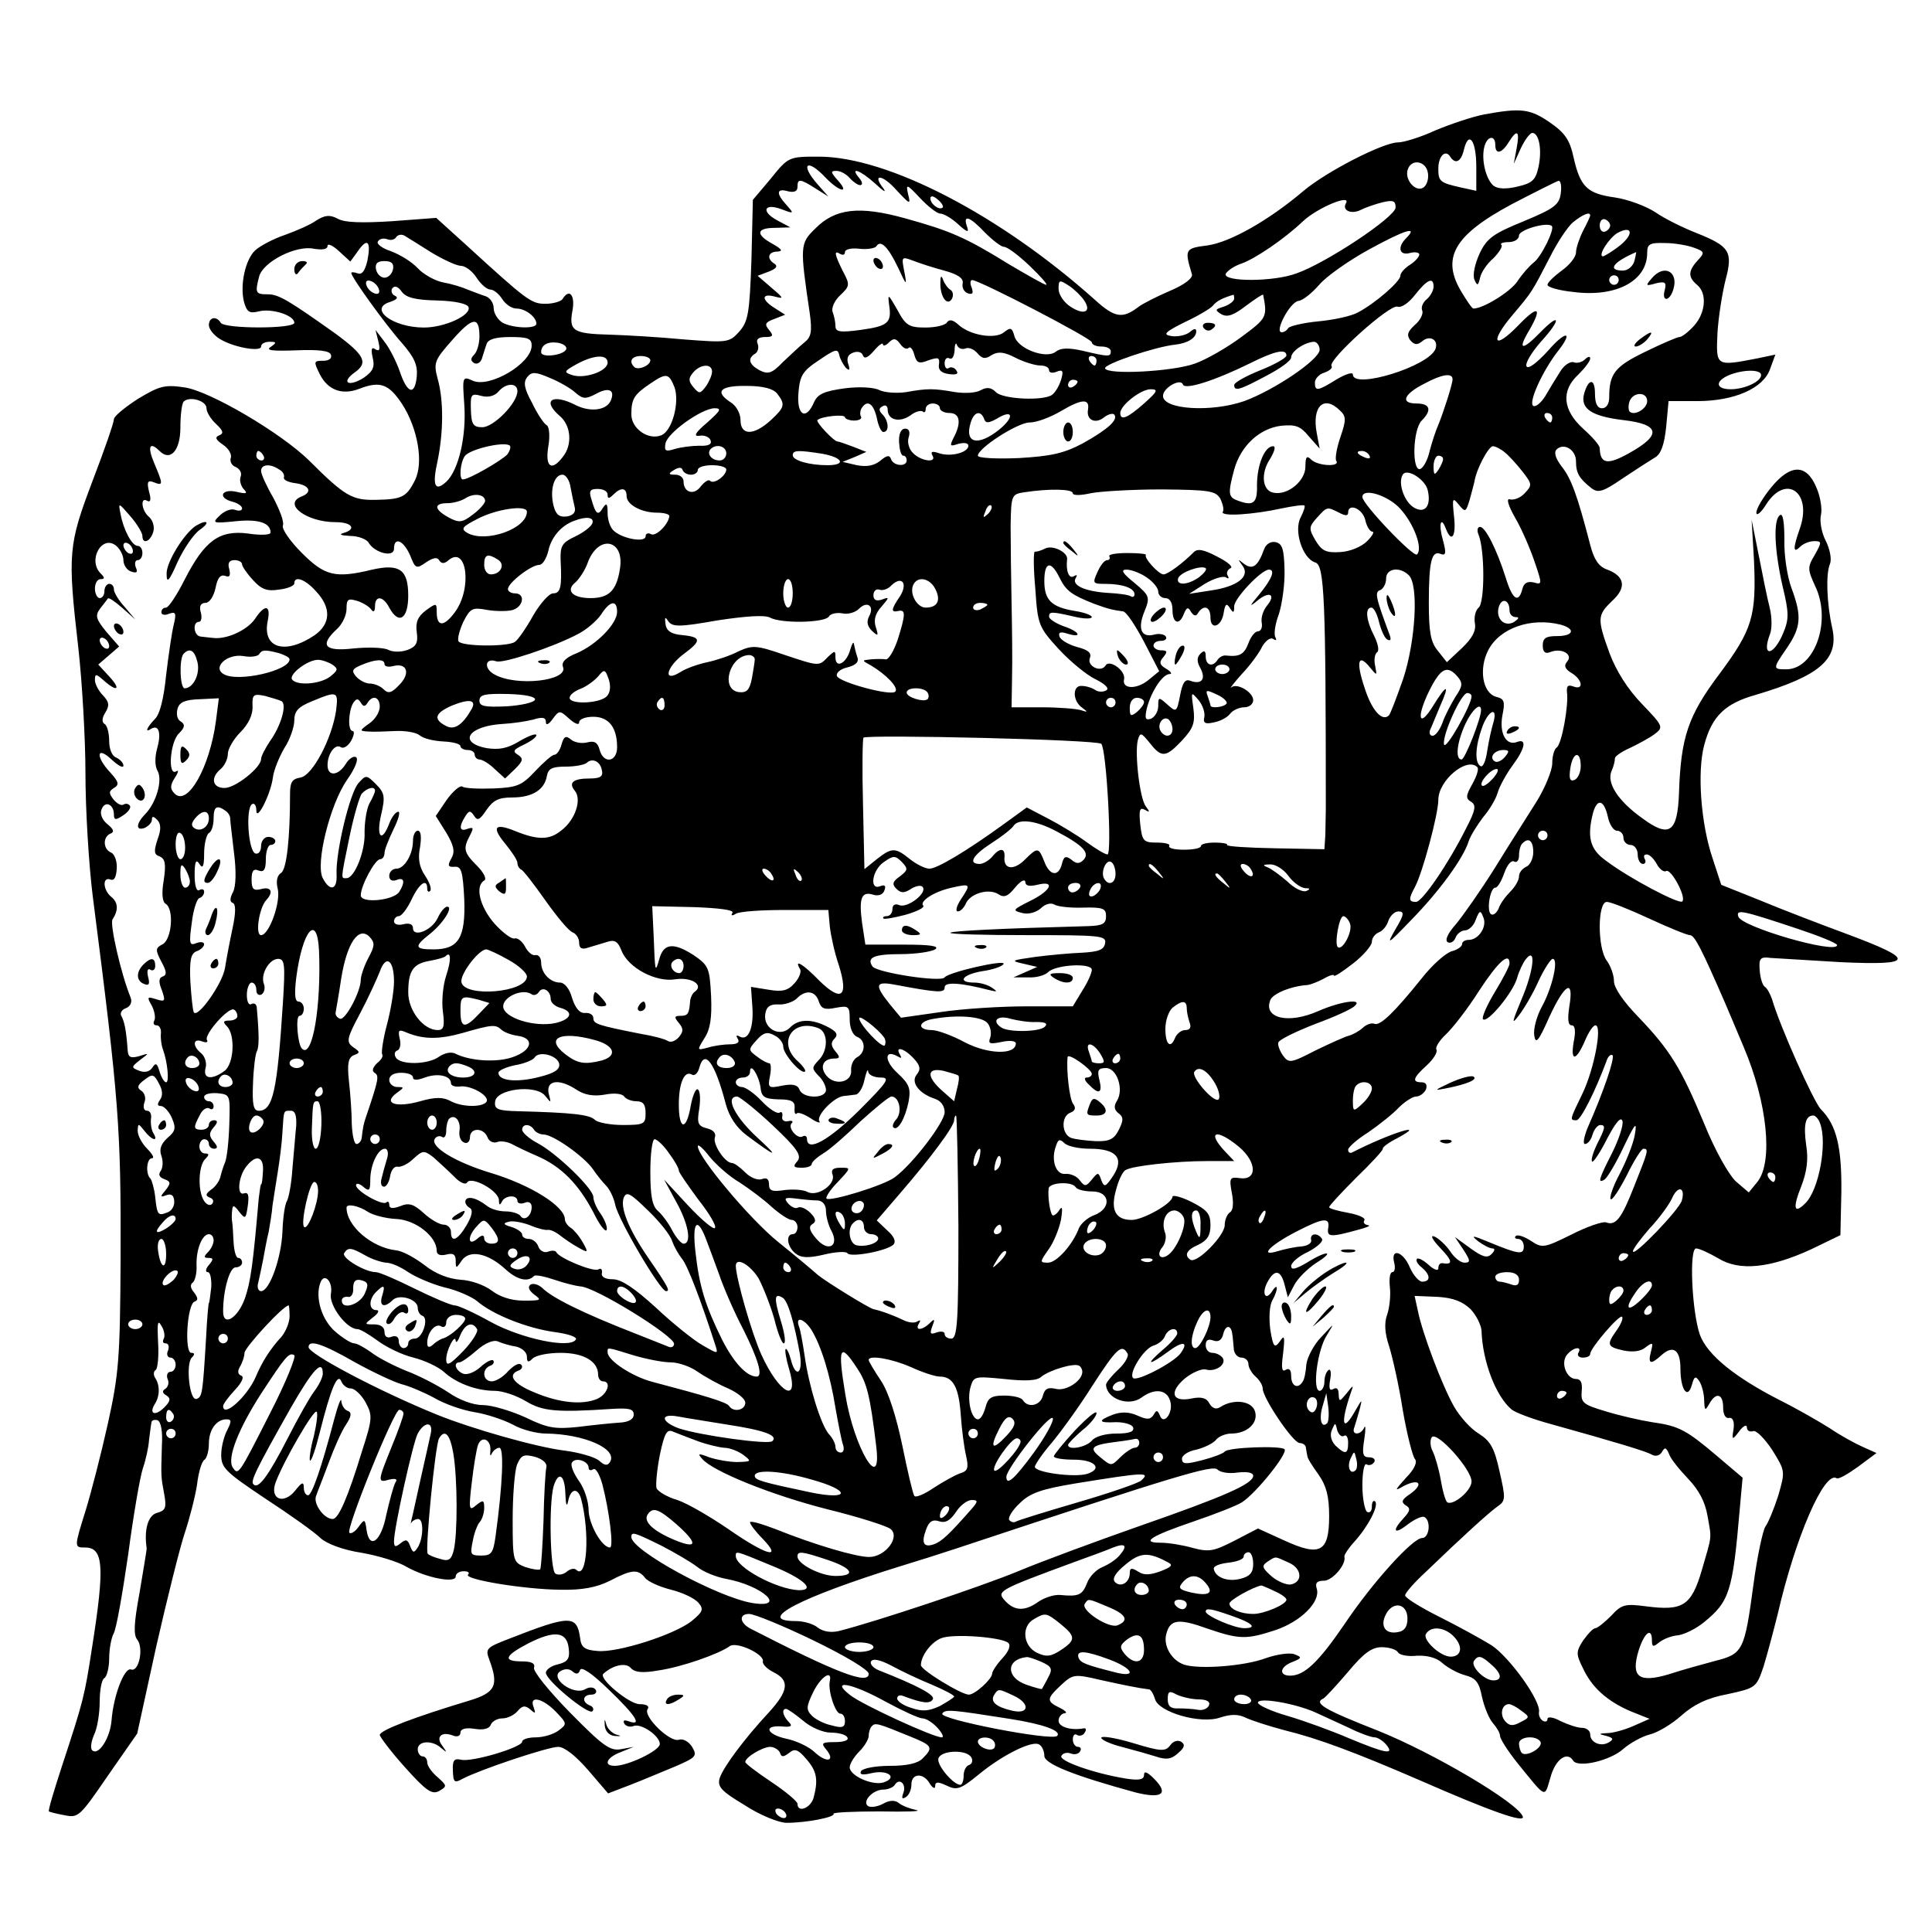 <?xml version="1.0" standalone="no"?>
<!DOCTYPE svg PUBLIC "-//W3C//DTD SVG 20010904//EN"
 "http://www.w3.org/TR/2001/REC-SVG-20010904/DTD/svg10.dtd">
<svg version="1.0" xmlns="http://www.w3.org/2000/svg"
 width="407pt" height="407pt" viewBox="0 0 407 407"
 preserveAspectRatio="xMidYMid meet">
<g transform="translate(0,407) scale(0.1,-0.1)"
fill="#000000" stroke="none">
<path d="M3127 3829 c-26 -5 -73 -21 -104 -34 -30 -14 -66 -25 -78 -25 -31 0
-152 -62 -200 -103 -72 -61 -153 -107 -201 -114 -48 -6 -49 -8 -33 -61 2 -8
-16 -22 -47 -35 -28 -12 -57 -27 -65 -33 -34 -26 -50 -24 -92 14 -200 179
-437 302 -582 302 -63 0 -64 0 -101 -46 l-38 -45 -3 -127 c-4 -114 -7 -129
-26 -151 -21 -23 -25 -23 -117 -16 -52 5 -122 9 -156 10 -77 2 -86 8 -78 51 6
33 -7 47 -21 24 -3 -5 -20 -10 -36 -10 -30 0 -39 7 -166 123 l-64 58 -93 -7
c-63 -4 -100 -3 -114 5 -17 9 -27 8 -45 -3 -12 -9 -42 -22 -67 -31 -24 -8 -52
-23 -62 -32 -21 -19 -33 -73 -24 -109 6 -21 11 -25 31 -20 27 7 75 -8 75 -24
0 -13 -147 -13 -155 0 -9 15 -25 12 -25 -5 0 -8 10 -21 23 -29 29 -18 87 -28
87 -16 0 6 8 10 18 10 15 0 15 -2 2 -11 -11 -7 4 -9 54 -7 48 2 70 -1 73 -9 3
-8 -4 -13 -16 -13 -20 0 -21 -1 -7 -29 17 -33 47 -44 83 -30 44 17 62 10 90
-32 33 -51 46 -124 27 -161 -18 -36 -28 -40 -83 -41 -49 -1 -65 8 -140 83 -59
58 -210 147 -263 154 -41 6 -52 3 -97 -24 -28 -18 -51 -37 -51 -43 0 -7 -20
-65 -45 -130 -51 -135 -53 -152 -30 -352 8 -71 15 -191 15 -265 0 -75 7 -190
15 -255 56 -437 60 -490 59 -770 -1 -208 -4 -241 -27 -345 -14 -63 -35 -144
-46 -180 -25 -80 -25 -80 -2 -80 39 0 42 -39 15 -210 -16 -104 -18 -112 -63
-249 -17 -52 -30 -95 -28 -97 1 -1 16 -5 33 -8 29 -6 32 -3 91 83 l62 89 40
183 c23 101 50 209 60 239 10 30 22 76 26 102 3 26 10 50 16 53 5 4 9 19 9 34
0 29 16 51 37 51 11 0 11 -4 2 -22 -7 -13 -13 -36 -13 -53 0 -27 9 -36 93 -92
52 -34 104 -71 116 -83 13 -12 47 -25 86 -31 35 -6 78 -19 96 -30 41 -23 103
-35 103 -20 0 6 7 11 17 11 9 0 13 -3 9 -7 -10 -10 116 -31 194 -32 47 -1 77
5 105 19 46 24 59 25 74 6 6 -8 31 -19 55 -25 24 -6 49 -18 57 -27 12 -14 10
-19 -14 -39 -37 -29 -156 -67 -198 -63 -28 2 -35 8 -37 28 -7 48 -21 48 -149
-2 -49 -19 -51 -21 -42 -45 20 -54 13 -69 -44 -86 -113 -34 -187 -62 -187 -72
1 -5 25 -37 54 -69 44 -49 56 -57 71 -49 17 10 17 11 -3 29 -12 10 -22 24 -22
31 0 7 -4 13 -10 13 -5 0 -10 7 -10 15 0 18 31 20 50 2 12 -10 12 -9 2 5 -15
19 -2 31 22 22 9 -4 16 -1 16 6 0 8 11 11 30 8 18 -3 31 0 34 9 3 7 14 13 24
13 11 0 25 7 32 15 10 12 16 13 27 4 11 -10 12 -9 7 5 -10 25 19 19 47 -10 24
-25 24 -26 5 -40 -11 -8 -32 -14 -48 -14 -15 0 -28 -4 -28 -9 0 -12 -107 -44
-129 -38 -14 3 -18 -1 -17 -23 1 -25 3 -27 21 -17 36 19 179 67 201 67 13 0
37 -19 63 -49 l42 -49 47 18 c26 10 68 28 95 39 44 19 46 22 35 41 -7 11 -19
18 -28 15 -19 -6 -75 49 -66 64 5 7 -2 11 -17 11 -21 0 -87 54 -76 64 21 19
48 24 58 12 8 -9 24 -11 58 -5 49 7 128 35 150 51 14 11 74 -17 70 -32 -1 -6
9 -16 23 -23 34 -17 31 -39 -10 -84 -52 -56 -96 -115 -104 -139 -5 -18 3 -27
53 -57 32 -21 72 -37 88 -37 42 0 103 12 99 19 -2 3 42 5 97 5 56 -1 91 0 77
3 -14 3 -30 9 -37 15 -8 6 -19 6 -33 -2 -11 -6 -25 -8 -31 -5 -14 9 9 35 32
35 10 0 21 5 24 10 10 16 25 1 18 -17 -4 -11 -3 -14 5 -9 7 4 12 16 12 27 0
24 26 25 39 1 6 -9 11 -11 11 -5 0 10 6 10 25 1 21 -10 29 -7 67 24 51 42 113
72 127 63 6 -3 11 -14 11 -24 0 -17 64 -42 192 -77 56 -14 71 -3 39 29 -14 14
-21 17 -21 8 0 -10 -10 -12 -37 -8 -69 11 -144 38 -137 48 3 6 12 8 20 5 7 -3
16 -1 19 4 4 6 1 10 -4 10 -6 0 -11 7 -11 16 0 8 4 13 9 9 5 -3 13 -1 16 5 4
6 3 10 -2 9 -27 -5 -53 3 -53 16 0 8 6 15 13 16 6 0 2 5 -10 11 -29 14 -29 19
2 48 25 23 28 24 83 11 50 -11 79 -17 103 -20 4 -1 9 -10 12 -20 7 -28 97 -54
138 -39 22 7 37 7 52 0 12 -6 49 -18 83 -27 70 -17 150 -47 284 -105 153 -67
222 -91 218 -77 -10 29 -188 134 -305 181 -112 44 -137 58 -115 68 4 2 27 27
51 55 34 41 51 53 72 53 15 0 31 -5 34 -11 4 -6 22 -9 40 -7 21 1 41 -4 53
-15 11 -10 33 -22 48 -26 23 -6 30 -15 36 -46 5 -22 15 -46 23 -55 8 -9 15
-21 15 -27 0 -6 16 -31 35 -55 64 -79 58 -76 71 -33 10 38 35 57 48 36 10 -16
79 0 106 25 14 12 39 26 55 30 17 4 47 22 67 40 26 23 54 37 97 45 60 13 61
14 76 58 8 26 21 75 30 111 37 161 98 302 124 286 4 -3 24 9 45 24 l39 29 -29
13 c-16 7 -47 24 -69 39 -22 14 -69 41 -105 59 -94 48 -153 95 -169 138 -17
49 -23 182 -8 182 7 0 28 -10 47 -21 44 -27 108 -21 195 19 l62 30 2 91 c1 94
-10 141 -43 174 -15 15 -87 176 -103 232 -4 11 -10 23 -15 26 -5 3 -10 19 -11
35 -2 25 1 29 23 26 14 -1 81 -5 149 -9 155 -7 158 5 10 60 -57 21 -140 53
-183 71 l-80 32 -18 55 c-25 73 -33 183 -18 239 16 61 44 88 108 106 135 40
176 75 162 140 -12 53 -14 115 -5 136 4 10 0 31 -9 49 -9 17 -13 42 -10 54 3
12 -1 39 -10 59 -21 49 -54 49 -95 -1 -17 -21 -31 -44 -31 -53 0 -8 10 0 21
18 42 65 98 24 70 -53 -14 -40 -14 -52 1 -37 7 7 20 12 30 12 16 0 16 -2 1
-29 -16 -26 -15 -31 1 -66 35 -73 -1 -175 -61 -175 -29 0 -29 1 2 46 29 43 31
66 9 125 -9 24 -16 70 -15 102 0 36 -3 56 -9 52 -15 -9 -12 -74 5 -149 14 -58
14 -70 1 -101 -21 -49 -46 -49 -27 0 4 11 4 35 -1 55 -5 19 -15 69 -23 110
l-15 75 5 -86 c5 -117 -3 -145 -73 -239 -66 -88 -81 -133 -85 -250 -3 -84 -20
-96 -77 -54 -52 37 -76 75 -65 100 5 11 7 22 7 26 -1 4 13 14 31 22 17 8 41
21 52 29 20 15 19 17 -26 64 -30 31 -54 69 -68 106 -27 74 -26 81 5 111 31 28
27 52 -10 66 -18 6 -28 21 -36 52 -27 104 -40 140 -60 165 -13 17 -17 30 -11
36 15 15 41 0 41 -25 0 -25 7 -36 32 -56 14 -11 24 -9 66 20 27 18 58 38 68
44 13 7 20 27 24 65 l5 54 60 0 c79 0 140 27 154 68 l11 30 -38 -8 c-88 -17
-87 -17 -84 53 2 34 10 84 17 112 16 60 9 71 -61 99 -28 11 -67 30 -87 44 -20
13 -58 27 -85 31 -58 8 -73 22 -87 84 -8 37 -18 52 -50 74 -42 29 -61 31 -138
17z m68 -71 l-6 -33 15 33 c8 17 19 32 24 32 14 0 21 -35 13 -72 -6 -27 -13
-34 -44 -41 -25 -6 -42 -5 -51 2 -16 14 -26 55 -19 82 6 23 23 25 23 4 0 -21
13 -19 28 5 18 29 24 25 17 -12z m-85 -39 l0 -51 -32 7 c-45 10 -48 13 -48 40
0 26 15 41 25 25 11 -17 23 -11 29 15 10 41 26 19 26 -36z m-102 -13 c2 -10
-1 -23 -7 -29 -16 -16 -44 14 -35 37 8 22 38 17 42 -8z m-1268 -11 c28 -29 51
-34 25 -5 -15 17 -16 20 -3 20 9 0 21 -7 28 -15 7 -8 17 -15 22 -15 6 0 5 7
-2 15 -21 25 2 17 34 -12 17 -16 24 -20 17 -10 -25 32 -2 30 28 -4 28 -30 30
-31 24 -8 -5 22 -3 22 25 -8 17 -18 36 -33 43 -33 7 0 24 -10 37 -22 20 -18
24 -19 19 -5 -9 26 6 21 38 -13 16 -16 34 -30 40 -30 7 0 31 -18 54 -40 23
-22 39 -40 35 -40 -4 0 -39 20 -78 43 -92 57 -125 71 -219 97 -97 27 -148 21
-190 -22 -32 -31 -32 -37 -11 -179 5 -37 3 -49 -11 -60 -10 -8 -30 -27 -46
-42 -23 -24 -31 -26 -49 -17 -22 12 -26 25 -9 35 6 4 8 13 5 21 -4 9 2 14 16
14 17 0 18 3 8 15 -10 12 -8 16 11 23 l23 9 -22 14 c-29 18 -28 32 1 24 19 -5
18 -3 -8 19 l-29 25 24 9 c15 6 19 11 12 16 -18 11 -14 26 6 26 12 1 9 5 -10
16 -37 20 -35 34 5 34 l32 1 -28 15 c-35 19 -27 37 10 23 26 -10 26 -9 10 9
-23 25 -21 36 3 29 13 -3 20 0 20 9 0 18 5 18 38 -3 l27 -17 -22 25 c-39 44
-23 57 17 14z m1548 -32 c-3 -24 -13 -32 -78 -59 -64 -26 -78 -36 -93 -68 -10
-22 -15 -45 -11 -55 6 -14 8 -13 12 4 2 11 15 30 28 41 12 12 20 25 17 28 -4
3 3 6 15 6 12 0 22 6 22 14 0 12 59 29 69 20 7 -6 -22 -65 -38 -77 -9 -7 -24
-24 -34 -39 -14 -22 -72 -58 -93 -58 -3 0 -13 15 -24 33 -45 73 -18 121 105
187 50 26 94 48 98 49 5 1 7 -11 5 -26z m-1302 -30 c-7 -7 -26 7 -26 19 0 6 6
6 15 -2 9 -7 13 -15 11 -17z m849 8 c-8 -15 13 -23 32 -13 10 5 30 12 46 16
22 5 27 3 27 -11 0 -20 -146 -117 -209 -139 -48 -18 -154 -18 -149 -1 3 6 18
17 34 22 28 10 89 51 129 89 31 29 104 59 90 37z m515 -25 c0 -2 -7 -17 -15
-32 -8 -16 -15 -37 -15 -46 0 -9 -13 -26 -30 -38 -16 -12 -30 -25 -30 -30 0
-5 24 -12 54 -15 90 -12 156 23 156 82 0 19 5 22 38 21 20 0 48 -5 61 -10 22
-8 23 -10 7 -27 -20 -22 -20 -35 -1 -51 22 -18 18 -60 -7 -87 -12 -13 -25 -23
-30 -23 -5 0 -37 -14 -72 -31 -64 -31 -76 -46 -76 -96 0 -14 -6 -23 -15 -23
-10 0 -15 10 -15 31 0 33 -14 32 -23 -1 -8 -31 16 -47 83 -55 77 -9 81 -31 13
-69 -46 -26 -62 -24 -63 10 0 6 -16 24 -35 41 -43 39 -47 80 -10 114 13 13 25
28 25 34 0 5 -5 4 -11 -2 -6 -6 -17 -9 -24 -6 -8 2 -21 -7 -29 -21 -9 -14 -23
-37 -31 -51 -9 -14 -20 -23 -25 -20 -11 7 20 74 51 114 35 44 18 46 -20 2 -23
-25 -41 -39 -45 -33 -4 6 10 29 30 52 43 47 42 64 -1 20 -39 -40 -49 -38 -23
5 28 49 18 53 -25 8 -50 -51 -59 -34 -11 23 43 51 40 47 80 124 15 30 37 63
48 72 20 16 36 23 36 14z m42 -21 c0 -5 -5 -11 -11 -13 -6 -2 -11 4 -11 13 0
9 5 15 11 13 6 -2 11 -8 11 -13z m-430 -27 c-19 -19 -14 -37 8 -31 11 3 20 1
20 -3 0 -5 -9 -15 -20 -22 -11 -7 -20 -17 -20 -23 0 -12 -53 -58 -89 -77 -14
-8 -52 -16 -84 -19 -32 -3 -60 -10 -63 -14 -3 -5 -9 -9 -14 -9 -16 0 17 63 35
66 10 1 29 17 44 34 14 17 62 51 106 75 75 41 104 50 77 23z m452 -14 c-16
-13 -33 -23 -37 -24 -12 0 12 38 30 49 31 17 36 -1 7 -25z m-2505 -16 c25 -15
53 -28 62 -28 9 0 24 -11 33 -25 9 -14 22 -25 29 -25 7 0 18 -9 25 -20 7 -11
20 -20 30 -20 19 0 42 -18 42 -32 0 -11 -48 -10 -71 2 -10 6 -19 20 -19 31 0
11 -8 22 -17 25 -10 3 -27 10 -38 14 -11 5 -34 12 -51 15 -17 3 -42 17 -54 30
-13 14 -38 29 -57 36 -18 6 -30 15 -27 20 3 6 12 8 20 5 7 -3 16 -1 19 5 4 5
12 6 18 2 7 -4 32 -20 56 -35z m-155 3 c20 29 28 21 20 -20 -5 -21 -11 -30
-20 -27 -8 3 -14 3 -14 1 0 -9 73 -110 107 -148 26 -30 33 -46 31 -70 -4 -41
-20 -37 -36 11 -7 20 -21 48 -32 62 l-19 25 6 -24 c4 -17 3 -22 -6 -17 -8 6
-10 1 -6 -17 5 -20 1 -29 -19 -43 -32 -20 -49 -10 -18 12 28 20 20 36 -41 81
-100 71 -120 83 -143 83 -26 0 -27 3 -18 38 9 31 78 66 115 58 19 -3 29 -1 29
6 0 6 11 1 24 -11 l24 -22 16 22z m1138 -35 c18 -39 19 -39 13 -8 -6 31 -6 32
18 23 13 -5 43 -15 66 -21 29 -8 41 -16 39 -27 -2 -9 3 -18 11 -21 10 -3 12 0
8 12 -4 9 -3 16 1 16 15 0 252 -123 252 -131 0 -5 9 -9 20 -9 11 0 20 -4 20
-10 0 -12 -4 -12 -59 1 -31 7 -47 6 -57 -2 -20 -16 -80 6 -87 33 -5 18 -8 19
-22 8 -18 -15 -71 -7 -96 16 -11 10 -19 12 -24 5 -3 -6 -24 -11 -45 -11 -35 0
-42 4 -60 38 -19 33 -20 34 -17 10 6 -38 -2 -45 -60 -53 -44 -6 -53 -4 -53 8
0 9 -3 22 -6 30 -3 8 4 24 16 35 20 19 21 22 6 50 -18 36 -20 46 -6 37 6 -3
10 -2 10 4 0 6 14 9 30 7 17 -2 33 1 36 5 9 15 25 -1 46 -45z m1551 14 c-3
-11 -14 -20 -24 -20 -34 0 -21 18 28 39 0 1 -1 -8 -4 -19z m-2615 -17 c-2 -10
-10 -18 -18 -18 -8 0 -16 8 -18 18 -2 12 3 17 18 17 15 0 20 -5 18 -17z m2582
-23 c0 -5 -4 -10 -10 -10 -5 0 -10 5 -10 10 0 6 5 10 10 10 6 0 10 -4 10 -10z
m-2612 -19 c3 -8 -1 -12 -9 -9 -7 2 -15 10 -17 17 -3 8 1 12 9 9 7 -2 15 -10
17 -17z m1486 -24 c16 -24 0 -32 -29 -13 -14 9 -25 26 -25 37 0 20 2 20 22 7
12 -8 26 -22 32 -31z m736 29 c0 -7 -6 -19 -14 -26 -8 -6 -13 -17 -10 -24 3
-7 -4 -21 -16 -31 -15 -14 -17 -21 -9 -32 9 -10 15 -10 25 -2 16 14 35 3 28
-16 -14 -37 -174 -86 -174 -54 0 6 -15 1 -34 -10 -40 -25 -46 -26 -46 -7 0 8
9 18 20 21 11 4 18 10 15 14 -8 13 123 131 139 125 8 -3 24 8 37 25 26 33 39
38 39 17z m-2099 -29 c38 -1 64 -7 66 -14 6 -17 -50 -43 -94 -43 -66 0 -118
40 -71 54 14 5 18 9 10 13 -6 2 -9 10 -6 15 5 7 12 5 20 -6 9 -13 29 -18 75
-19z m1679 4 c0 -5 -10 -13 -22 -17 -19 -6 -19 -7 -5 -16 13 -7 26 -2 52 18
19 14 35 25 36 23 9 -47 8 -49 -46 -89 -31 -23 -75 -48 -98 -56 -47 -17 -185
-24 -189 -10 -3 9 107 46 148 50 26 3 44 14 44 28 0 7 -5 6 -14 -2 -8 -6 -25
-10 -38 -8 -19 3 -15 8 27 29 28 13 55 29 60 35 8 10 20 16 43 23 1 1 2 -3 2
-8z m-1590 -80 c0 -15 -5 -32 -11 -38 -8 -8 -8 -13 0 -18 6 -3 13 1 16 9 3 9
7 23 10 31 3 10 18 15 50 15 37 0 45 -3 45 -18 0 -38 -89 -90 -124 -74 -22 10
-22 8 -18 -49 5 -68 -12 -140 -38 -164 -24 -22 -30 -8 -18 45 12 59 13 126 0
172 -9 34 -7 39 31 82 43 49 57 50 57 7z m904 -24 c4 4 9 -3 12 -14 5 -18 10
-20 30 -12 21 7 24 6 22 -9 -2 -11 5 -18 21 -20 15 -2 21 0 16 7 -3 6 -11 9
-16 6 -5 -4 -9 1 -9 10 0 9 5 13 10 10 6 -3 10 4 11 17 0 13 3 18 5 11 3 -7
11 -10 18 -7 7 3 18 -2 25 -10 10 -12 17 -13 30 -4 14 8 26 7 51 -6 18 -9 41
-16 52 -16 10 0 18 -4 18 -10 0 -5 7 -7 16 -3 13 5 15 2 9 -18 -4 -13 -13 -27
-19 -31 -19 -13 -104 -9 -118 6 -10 10 -19 11 -32 4 -10 -6 -34 -7 -54 -4 -46
8 -58 8 -103 0 -20 -3 -45 -1 -56 4 -11 6 -42 8 -73 4 -44 -6 -57 -12 -65 -29
-17 -40 -37 -28 -33 19 3 36 8 46 43 69 35 24 40 25 43 11 2 -9 9 -21 14 -27
8 -7 9 -4 5 8 -4 12 -1 20 10 24 10 4 19 1 21 -6 3 -8 11 -4 23 10 10 12 19
18 19 14 0 -5 6 -3 12 3 10 10 15 10 24 -2 6 -9 14 -13 18 -9z m-721 -2 c-3
-13 -53 -20 -53 -7 0 15 13 23 35 20 11 -2 19 -7 18 -13z m1587 -2 c-1 -21
-96 -85 -159 -108 -69 -24 -171 -18 -171 11 0 17 37 38 42 24 4 -12 67 8 142
45 52 26 76 31 76 16 0 -5 -25 -19 -55 -31 -30 -12 -55 -26 -55 -31 0 -14 11
-11 67 19 29 15 53 32 53 39 0 13 28 32 48 33 6 0 12 -8 12 -17z m-1500 -27
c0 -18 -49 -35 -75 -26 -18 6 -17 8 10 23 37 20 65 21 65 3z m90 5 c0 -11 -26
-22 -34 -14 -12 12 -5 23 14 23 11 0 20 -4 20 -9z m940 -1 c0 -5 -2 -10 -4
-10 -3 0 -8 5 -11 10 -3 6 -1 10 4 10 6 0 11 -4 11 -10z m-810 -23 c0 -7 -6
-21 -13 -31 -12 -16 -14 -16 -26 -2 -11 13 -11 19 -1 31 15 18 40 20 40 2z
m-288 -44 c16 -14 22 -14 43 -3 27 15 41 9 32 -13 -8 -21 -42 -26 -73 -11 -50
26 -74 11 -34 -23 23 -20 26 -60 6 -85 -24 -32 -38 -22 -31 21 4 22 2 42 -3
45 -6 3 -20 24 -31 47 -17 31 -19 44 -10 55 9 11 17 11 47 -2 20 -8 44 -22 54
-31z m2498 37 c0 -14 -35 -30 -64 -30 -32 0 -34 17 -3 30 30 12 67 12 67 0z
m-2289 -26 c11 -32 -5 -92 -28 -101 -27 -11 -63 14 -63 44 0 33 6 42 40 65 34
23 39 22 51 -8z m1639 17 c0 -10 -19 -69 -30 -96 -5 -11 -13 -35 -18 -54 -4
-19 -13 -36 -20 -39 -18 -6 -16 83 3 102 22 22 18 36 -11 36 -35 0 -27 20 17
42 37 20 59 23 59 9z m-790 -5 c0 -3 -4 -8 -10 -11 -5 -3 -10 -1 -10 4 0 6 5
11 10 11 6 0 10 -2 10 -4z m-1180 -20 c0 -25 -50 -76 -74 -76 -19 0 -23 6 -24
36 -1 33 0 36 22 30 15 -4 28 0 36 9 16 19 40 19 40 1z m547 -5 c18 -23 16
-29 -13 -56 -36 -33 -64 -33 -64 0 0 14 -9 30 -20 37 -36 23 -23 36 33 35 35
0 56 -6 64 -16z m773 -21 c-35 -31 -50 -37 -50 -20 0 16 43 50 64 50 17 0 14
-5 -14 -30z m1060 5 c0 -16 -27 -32 -37 -22 -3 4 -3 13 0 22 8 20 37 20 37 0z
m-3035 -15 c0 -8 9 -23 20 -33 15 -14 17 -20 7 -24 -10 -4 -8 -9 8 -20 12 -8
19 -21 16 -28 -2 -7 2 -16 11 -19 8 -4 13 -12 10 -20 -3 -7 0 -19 6 -26 10
-10 6 -11 -15 -6 -32 7 -40 -13 -8 -21 11 -3 20 -9 20 -14 0 -5 -7 -6 -15 -3
-8 3 -22 -2 -32 -12 -17 -16 -15 -17 34 -12 49 5 73 -4 73 -24 0 -5 -21 -6
-47 -2 -61 8 -92 -15 -134 -97 -16 -32 -34 -59 -39 -59 -6 0 -10 -4 -10 -10 0
-5 7 -7 16 -3 14 5 16 2 10 -23 -4 -16 -11 -64 -16 -106 -5 -49 -13 -83 -24
-93 -17 -18 -22 -30 -7 -20 16 9 21 -10 12 -42 -5 -18 -5 -37 1 -47 11 -20 -3
-68 -27 -92 -19 -20 -19 -35 0 -28 8 4 15 11 15 17 0 8 3 8 11 0 8 -8 9 -20 1
-41 -8 -25 -8 -32 4 -36 12 -5 14 -16 9 -50 -5 -28 -3 -46 4 -50 18 -11 13
-74 -6 -85 -16 -8 -16 -12 -3 -37 11 -20 12 -28 3 -31 -9 -3 -9 -12 -2 -29 8
-23 7 -25 -12 -19 -19 6 -20 5 -9 -14 6 -12 8 -26 5 -31 -3 -6 -1 -10 5 -10 6
0 10 -8 9 -17 -1 -10 1 -25 4 -33 10 -27 14 -70 7 -70 -4 0 -10 10 -14 23 -5
17 -8 19 -15 8 -6 -9 -16 -11 -27 -7 -18 7 -18 8 1 23 20 15 20 15 -2 8 -18
-5 -23 -2 -24 12 -3 43 -7 61 -13 72 -4 6 0 14 9 17 10 4 14 13 10 23 -20 49
-44 154 -38 164 13 20 12 36 -3 48 -17 14 -19 43 -1 36 8 -3 12 6 13 24 1 15
-5 30 -12 33 -17 7 -18 33 -1 40 8 3 7 9 -7 20 -11 9 -16 22 -12 31 7 19 26
11 26 -11 0 -12 4 -12 19 -2 11 7 17 16 15 20 -3 5 -9 6 -14 3 -4 -3 -14 2
-21 11 -10 13 -10 17 1 24 12 7 10 13 -8 33 -31 33 -29 57 3 27 14 -13 25 -19
25 -13 0 6 -7 13 -15 17 -9 3 -15 18 -15 35 0 16 -4 33 -10 36 -6 4 -5 13 2
24 9 15 8 22 -5 36 -9 9 -17 24 -17 32 0 14 2 14 18 0 29 -26 38 -20 12 8
l-23 25 22 19 22 19 -27 31 c-22 27 -24 34 -13 49 7 9 15 19 16 21 2 3 15 -6
31 -20 l27 -24 -22 26 c-13 14 -23 31 -23 37 0 7 -4 12 -10 12 -5 0 -10 -7
-10 -15 0 -8 -4 -15 -10 -15 -5 0 -10 9 -10 20 0 11 5 20 12 20 9 0 9 3 0 12
-28 28 3 83 33 58 8 -7 15 -20 15 -30 0 -10 7 -21 16 -24 12 -4 15 -2 10 9 -3
8 -1 15 4 15 6 0 10 7 10 15 0 8 -4 15 -10 15 -12 0 -30 34 -36 67 -5 25 -5
25 21 -5 14 -16 25 -35 25 -41 0 -19 17 -12 23 9 3 10 -1 24 -9 31 -16 13 -19
43 -4 34 7 -4 9 2 4 19 -5 21 -3 25 10 20 20 -8 20 -5 1 40 -15 35 -10 47 11
26 23 -23 44 1 44 49 0 26 3 51 7 55 12 12 48 2 48 -14z m1857 -3 c-4 -22 16
-31 34 -16 8 6 17 9 21 6 10 -11 -14 -32 -66 -61 -40 -21 -66 -27 -135 -31
-47 -2 -86 0 -86 5 0 16 84 70 109 70 15 0 44 11 66 24 44 26 61 27 57 3z
m-445 -17 c3 -16 9 -30 14 -30 13 0 11 24 -2 37 -8 8 -8 13 0 17 6 4 11 1 11
-7 0 -22 25 -28 48 -12 10 8 22 11 26 8 3 -3 6 -1 6 5 0 7 7 12 15 12 8 0 15
-4 15 -10 0 -5 9 -10 20 -10 22 0 26 -20 9 -52 -9 -18 -8 -19 10 -13 12 3 21
2 21 -4 0 -14 -36 -24 -61 -16 -15 5 -19 4 -15 -4 11 -17 -23 -13 -40 4 -9 8
-13 23 -10 33 4 12 1 19 -7 19 -9 0 -14 -11 -13 -29 1 -15 4 -28 9 -28 4 0 7
-4 7 -10 0 -14 -28 -12 -33 3 -3 9 -9 8 -23 -4 -13 -10 -28 -13 -49 -9 l-30 7
25 10 25 11 -28 11 c-16 6 -30 11 -33 11 -7 0 -46 41 -42 45 8 8 58 13 58 6 0
-3 9 -7 19 -7 11 0 17 4 15 8 -3 4 -2 13 1 18 12 19 25 10 32 -20z m976 15
c13 -12 13 -20 1 -55 -8 -23 -12 -46 -9 -51 9 -13 -39 -11 -53 3 -9 9 -12 6
-12 -15 0 -30 -37 -61 -67 -55 -24 4 -28 41 -7 72 9 15 12 26 6 26 -18 0 -34
-40 -34 -82 1 -39 -8 -45 -42 -32 -19 7 -19 16 -6 65 14 50 53 86 98 92 31 3
41 0 59 -22 l23 -26 -6 32 c-11 57 15 82 49 48z m-1333 -25 c-26 -22 -30 -30
-16 -28 10 2 21 -3 23 -10 3 -8 -5 -12 -24 -11 -15 0 -39 -3 -52 -7 -19 -6
-22 -4 -19 12 4 22 75 73 103 74 16 0 13 -5 -15 -30z m583 8 c3 -10 9 -10 27
0 34 21 38 4 5 -23 -45 -36 -74 -29 -60 15 7 23 21 26 28 8z m1197 2 c0 -5 -2
-10 -4 -10 -3 0 -8 5 -11 10 -3 6 -1 10 4 10 6 0 11 -4 11 -10z m-2201 -77
c-12 -13 -81 -53 -94 -53 -8 0 -6 34 4 49 9 14 79 31 94 23 4 -2 2 -10 -4 -19z
m461 2 c0 -8 -6 -15 -14 -15 -17 0 -28 14 -19 24 12 12 33 6 33 -9z m1640 2
c9 -7 25 -25 37 -40 21 -27 21 -29 5 -46 -9 -10 -23 -15 -31 -13 -8 3 -5 -11
11 -39 14 -24 32 -66 41 -93 16 -47 16 -48 -2 -43 -13 3 -21 -1 -24 -14 -8
-31 -21 -22 -35 24 -19 60 -43 107 -54 107 -6 0 -7 -8 -3 -17 13 -33 13 -142
0 -153 -7 -6 -10 -20 -8 -33 3 -15 -5 -31 -27 -52 l-32 -30 -19 24 c-15 18
-19 39 -19 101 0 88 6 111 25 103 11 -4 12 2 5 28 -10 34 -5 54 6 25 12 -31
22 -16 17 27 -4 38 -3 40 10 24 14 -17 15 -16 23 10 4 15 9 33 10 38 4 27 30
75 39 75 5 0 17 -6 25 -13z m-2615 -7 c3 -5 1 -10 -4 -10 -6 0 -11 5 -11 10 0
6 2 10 4 10 3 0 8 -4 11 -10z m1178 4 c43 -8 50 -24 10 -24 -38 0 -73 10 -73
21 0 11 12 11 63 3z m1152 -4 c3 -6 -1 -7 -9 -4 -18 7 -21 14 -7 14 6 0 13 -4
16 -10z m155 -7 c0 -5 -5 -15 -10 -23 -8 -12 -10 -11 -10 8 0 12 5 22 10 22 6
0 10 -3 10 -7z m-2452 -22 c8 -4 12 -12 10 -17 -1 -5 9 -10 25 -12 29 -4 36
-19 12 -28 -40 -16 11 -54 72 -54 35 0 45 -15 16 -23 -10 -3 -4 -5 14 -6 18 0
36 -7 40 -15 13 -21 53 -31 53 -12 0 26 20 18 34 -14 11 -28 13 -29 33 -15 15
10 24 12 28 5 5 -8 11 -8 20 0 39 32 50 -61 13 -110 -23 -31 -38 -31 -38 1 0
19 -1 19 -23 3 -17 -13 -22 -25 -19 -46 3 -22 -1 -30 -19 -37 -14 -5 -31 -5
-41 0 -9 5 -42 6 -73 3 -61 -7 -73 6 -35 41 11 10 20 29 20 42 0 21 3 23 23
17 12 -4 25 -12 29 -18 5 -7 8 -4 8 7 0 23 17 22 30 -3 20 -37 40 -24 40 25 0
55 -18 68 -76 55 -78 -19 -100 -13 -148 35 -25 25 -43 51 -40 58 3 8 -7 33
-20 58 -14 24 -26 50 -26 57 0 14 19 16 38 3z m868 -11 c8 0 14 5 14 10 0 6
14 10 30 10 17 0 30 -4 30 -9 0 -13 -26 -32 -34 -24 -3 4 -12 -2 -20 -12 -14
-19 -36 -13 -36 11 0 8 -8 14 -17 14 -15 0 -16 2 -3 10 10 6 16 6 18 0 2 -6
10 -10 18 -10z m1552 -34 c7 -32 -6 -48 -28 -36 -21 11 -36 52 -25 70 9 15 49
-11 53 -34z m-1806 7 c3 -16 7 -35 9 -43 2 -9 -4 -16 -17 -18 -16 -2 -23 4
-28 23 -8 33 1 65 19 65 7 0 15 -12 17 -27z m78 -15 c0 -9 3 -9 12 0 16 16 28
15 28 -3 0 -18 31 -35 64 -35 14 0 26 -3 26 -7 -1 -17 -29 -45 -39 -38 -6 3
-11 1 -11 -5 0 -13 -46 -6 -66 11 -8 6 -14 23 -14 38 0 20 -2 23 -10 11 -10
-17 -15 -14 -24 18 -6 18 -3 22 13 22 12 0 21 -5 21 -12z m980 3 c0 -5 16 -5
38 0 20 4 88 8 150 8 100 -1 113 -3 123 -20 5 -11 8 -23 5 -27 -6 -11 65 -6
124 7 24 5 46 8 48 6 2 -2 -2 -13 -8 -25 -15 -28 4 -87 31 -95 19 -6 22 -74
22 -520 0 -14 -1 -38 -1 -54 l-2 -30 -104 2 c-57 1 -103 4 -101 7 2 3 -10 5
-26 5 -16 0 -29 -3 -29 -7 0 -5 -16 -8 -36 -8 -19 0 -33 3 -31 8 3 4 -9 7 -26
7 -28 0 -31 3 -35 39 -3 30 -1 36 10 30 10 -6 11 -5 2 7 -13 16 -24 112 -17
140 5 17 7 16 25 -6 25 -32 34 -31 68 5 24 26 28 37 24 68 -5 35 -5 36 11 17
9 -11 14 -27 12 -36 -3 -12 2 -15 19 -11 13 2 29 10 35 18 6 8 20 14 30 14 11
0 19 7 19 15 0 17 -34 37 -46 27 -5 -4 5 9 22 28 18 19 37 45 43 58 7 12 17
20 23 16 6 -4 8 -3 5 3 -4 6 -1 28 7 49 7 22 13 64 12 94 -1 44 -5 55 -19 58
-10 2 -20 -4 -24 -15 -13 -36 -24 -44 -42 -31 -14 11 -14 11 -4 -3 18 -23 -10
-45 -67 -53 l-45 -7 33 21 c18 11 38 17 44 14 6 -4 8 -3 4 4 -3 5 0 12 6 15 7
2 -5 13 -27 24 -30 16 -43 18 -51 9 -23 -23 -54 -46 -63 -46 -10 0 -42 35 -37
41 2 2 -15 4 -39 4 -24 0 -41 -3 -38 -7 2 -5 0 -8 -5 -8 -5 0 -14 -11 -20 -25
-11 -24 -10 -25 17 -25 36 0 61 -9 61 -22 0 -5 -4 -7 -8 -4 -5 3 -26 6 -48 7
-48 3 -77 16 -68 31 4 7 3 8 -4 4 -10 -6 -17 11 -14 36 2 14 -29 30 -45 23
-10 -5 -20 -8 -23 -7 -3 0 -3 -35 1 -78 5 -76 7 -81 49 -127 24 -26 59 -55 78
-64 20 -10 29 -19 23 -23 -6 -4 -17 -4 -23 0 -7 5 -20 9 -29 9 -20 2 -20 -32
1 -46 12 -9 12 -10 -3 -5 -10 3 -47 6 -82 6 l-64 0 1 63 c1 34 0 105 -1 157
-1 52 -2 125 -2 162 1 65 2 67 29 71 52 8 102 7 102 -2z m-1238 -16 c0 -5 -12
-19 -26 -29 -22 -17 -29 -18 -51 -6 -31 17 -32 30 -2 30 12 0 29 5 37 10 18
12 41 9 42 -5z m1928 -17 c29 -32 48 -84 35 -96 -7 -7 -115 106 -115 121 0 20
54 4 80 -25z m-869 -11 c-10 -9 -11 -8 -5 6 3 10 9 15 12 12 3 -3 0 -11 -7
-18z m-971 5 c0 -36 -86 -66 -125 -45 -15 9 -12 13 21 30 40 21 104 30 104 15z
m1711 -2 c13 -7 19 -7 19 0 0 21 30 9 36 -15 3 -14 10 -25 15 -25 5 0 0 -9
-11 -20 -12 -12 -36 -22 -57 -23 -30 -2 -39 3 -52 25 -14 24 -14 28 3 47 22
24 21 24 47 11z m-1573 -22 c-2 -7 -19 -20 -36 -28 -28 -13 -32 -20 -31 -50 3
-57 0 -70 -16 -70 -8 0 -27 -21 -42 -47 -15 -27 -32 -51 -38 -55 -14 -11 -113
-10 -119 1 -3 5 2 23 10 41 15 29 19 31 51 25 18 -3 43 -3 53 0 23 7 27 35 5
35 -8 0 -15 4 -15 9 0 13 49 51 66 51 7 0 15 13 19 29 6 29 27 54 55 64 26 10
42 7 38 -5z m-968 -59 c0 -6 -4 -7 -10 -4 -5 3 -10 11 -10 16 0 6 5 7 10 4 6
-3 10 -11 10 -16z m1026 -37 c-7 -46 -23 -62 -62 -62 -38 0 -53 16 -32 33 8 7
21 26 27 44 23 58 77 46 67 -15z m-257 19 c16 -10 6 -31 -15 -31 -8 0 -14 9
-14 20 0 22 7 25 29 11z m-539 -10 c0 -4 10 -19 23 -33 18 -20 30 -24 55 -20
18 2 32 8 32 13 0 17 23 9 46 -17 32 -34 31 -68 -3 -92 -62 -42 -111 -28 -99
30 7 34 -6 36 -27 4 -16 -23 -58 -43 -87 -40 -8 1 -21 2 -27 3 -15 1 -18 31
-4 31 5 0 7 9 4 20 -4 13 0 20 10 20 8 0 17 13 21 31 4 21 10 29 20 26 10 -4
12 0 9 14 -4 13 0 19 11 19 9 0 16 -4 16 -9z m1722 -28 c14 -28 25 -36 73 -55
30 -11 39 -13 61 -16 7 -1 26 -30 44 -64 l32 -62 -22 -18 c-25 -21 -57 -20
-52 1 4 18 -31 43 -39 29 -10 -16 -40 -1 -33 16 4 11 -4 17 -27 23 -18 5 -35
15 -37 22 -3 9 2 11 17 6 33 -10 25 5 -9 16 -16 6 -30 15 -30 20 0 11 5 11 53
0 20 -5 37 -5 37 -1 0 4 -16 10 -36 13 -49 8 -64 23 -64 63 0 41 14 44 32 7z
m294 1 c-24 -17 -49 -18 -44 -2 5 13 49 28 58 21 3 -3 -4 -11 -14 -19z m-111
0 c14 -9 25 -23 25 -30 0 -8 7 -14 15 -14 9 0 15 -9 15 -25 0 -29 15 -33 24
-8 6 14 9 15 15 4 6 -9 11 -10 15 -2 12 18 26 13 26 -10 0 -28 24 -19 28 11 3
18 6 20 13 9 7 -11 9 -11 9 4 0 16 56 76 73 77 14 0 7 -19 -20 -52 -21 -25
-22 -28 -5 -14 26 22 41 14 21 -10 -8 -10 -13 -25 -11 -36 2 -10 -2 -18 -8
-18 -6 0 -15 -11 -20 -25 -9 -24 -19 -29 -47 -26 -6 1 -14 -3 -18 -9 -10 -16
-25 -12 -25 7 0 12 -3 14 -11 6 -8 -8 -8 -17 0 -31 12 -23 2 -35 -22 -26 -11
4 -16 -5 -21 -31 -7 -36 -8 -36 -27 -19 -18 16 -19 16 -19 -3 0 -12 -7 -23
-15 -27 -12 -4 -14 0 -9 22 9 35 33 72 48 72 6 0 3 5 -7 11 -14 8 -16 14 -6
25 9 11 8 14 -5 14 -9 0 -16 5 -16 10 0 6 7 10 16 10 8 0 13 4 10 9 -3 5 -15
7 -25 4 -27 -7 -35 13 -20 49 12 30 11 33 -21 60 -25 20 -30 28 -17 28 10 0
29 -7 42 -16z m553 4 c21 -21 14 -139 -12 -218 -14 -40 -27 -74 -30 -77 -14
-14 -36 10 -51 57 -19 56 -14 75 11 44 15 -18 15 -18 11 3 -3 13 -1 25 4 29 5
3 2 18 -6 34 -17 33 -20 60 -6 60 5 0 12 -13 16 -30 4 -16 11 -33 17 -37 7 -4
9 -1 6 8 -30 81 -33 92 -20 96 6 3 12 13 12 24 0 22 29 26 48 7z m-1298 -38
c0 -16 -4 -30 -10 -30 -5 0 -10 14 -10 30 0 17 5 30 10 30 6 0 10 -13 10 -30z
m226 -6 c-19 -28 -20 -35 -3 -31 15 3 15 -7 -2 -61 -8 -23 -19 -42 -25 -41 -6
1 -20 1 -31 0 -20 -2 -20 -2 0 -13 32 -19 59 -47 51 -55 -9 -10 -119 20 -123
33 -2 7 8 15 22 18 19 5 25 12 21 22 -3 9 -6 21 -7 27 -1 7 -4 1 -8 -12 -8
-29 -31 -40 -31 -16 0 15 -1 15 -16 1 -19 -20 -18 -20 -93 5 -58 20 -66 20
-95 7 -17 -9 -47 -19 -66 -23 -19 -4 -45 -13 -57 -21 -37 -23 -30 10 7 38 38
28 38 36 -2 40 -24 2 -34 9 -36 23 -2 15 -1 17 6 6 9 -12 24 -12 103 2 59 9
100 12 111 6 24 -13 115 -11 124 2 3 6 16 9 28 7 12 -3 28 2 35 9 17 18 34 7
22 -15 -6 -12 -4 -21 6 -31 13 -12 14 -11 8 8 -5 15 -1 29 12 43 17 20 17 21
1 15 -12 -4 -18 -1 -18 9 0 9 6 14 12 12 7 -3 19 1 26 9 22 21 35 4 18 -23z
m74 16 c13 -25 5 -40 -20 -40 -19 0 -36 32 -25 50 10 17 34 11 45 -10z m1210
-46 c0 -8 6 -14 13 -14 8 0 7 -3 -3 -10 -20 -12 -39 6 -33 30 6 22 23 17 23
-6z m-1880 -3 c0 -25 -43 -69 -85 -87 -23 -9 -33 -19 -29 -29 12 -29 -97 -42
-144 -16 -23 12 -21 36 3 28 13 -6 121 30 172 57 18 9 40 28 49 41 19 30 34
32 34 6z m780 15 c0 -2 -7 -6 -15 -10 -8 -3 -15 -1 -15 4 0 6 7 10 15 10 8 0
15 -2 15 -4z m1208 -42 c32 -9 27 -24 -8 -24 -23 0 -30 -4 -30 -20 0 -13 5
-18 15 -14 24 10 49 -4 37 -19 -8 -9 -6 -16 9 -25 23 -14 26 -37 3 -28 -11 4
-14 1 -13 -12 4 -27 -11 -111 -22 -117 -5 -4 -9 -18 -9 -33 0 -15 -15 -51 -32
-79 -18 -29 -58 -91 -88 -140 -30 -48 -68 -102 -83 -120 -17 -19 -24 -34 -17
-38 5 -3 13 1 16 9 3 9 13 16 20 16 8 0 19 10 23 23 8 20 10 20 16 4 8 -19
-10 -47 -31 -47 -8 0 -14 -4 -14 -9 0 -5 -10 -12 -22 -15 -13 -4 -41 -29 -63
-57 -57 -71 -87 -100 -99 -96 -6 3 -18 -1 -26 -9 -8 -7 -21 -14 -29 -16 -8 -2
-39 -16 -70 -31 -52 -27 -56 -27 -68 -11 -7 10 -12 23 -10 28 2 6 37 23 78 39
41 15 78 32 83 38 18 16 -29 10 -77 -11 -63 -28 -116 -15 -101 23 5 14 45 30
79 32 6 1 20 6 33 13 12 7 22 10 22 7 0 -4 18 8 40 25 22 17 40 38 40 46 0 8
7 17 15 20 8 3 17 14 20 25 4 10 13 19 21 19 13 0 12 -7 -6 -37 -20 -35 -18
-34 32 18 59 60 111 131 122 167 4 12 18 34 30 50 13 15 27 38 31 52 4 14 18
39 31 57 27 36 31 58 10 50 -23 -9 -38 18 -31 56 6 29 4 35 -13 39 -29 8 -37
59 -17 98 24 47 90 70 153 54z m-3058 -45 c0 -6 -4 -7 -10 -4 -5 3 -10 11 -10
16 0 6 5 7 10 4 6 -3 10 -11 10 -16z m186 -34 c6 -25 -9 -55 -27 -55 -10 0
-12 63 -2 73 13 13 23 7 29 -18z m172 19 c12 -4 22 -9 22 -13 0 -24 -110 -49
-139 -31 -24 14 7 43 41 38 16 -3 31 -1 34 4 6 9 11 10 42 2z m1002 -13 c0 -5
-3 -23 -6 -40 -5 -25 -11 -31 -28 -29 -39 6 -19 77 22 78 6 0 12 -4 12 -9z
m-890 -11 c13 -9 12 -12 -4 -25 -22 -17 -72 -20 -81 -6 -6 11 33 41 55 41 8 0
22 -5 30 -10z m110 1 c0 -5 8 -7 19 -4 29 7 36 -16 12 -40 -16 -17 -23 -19
-33 -9 -7 7 -20 12 -29 12 -9 0 -22 7 -29 15 -10 12 -8 16 11 24 31 13 49 13
49 2z m1780 -11 c0 -5 -7 -10 -15 -10 -8 0 -15 5 -15 10 0 6 7 10 15 10 8 0
15 -4 15 -10z m-1311 -56 c-13 -16 -79 -19 -79 -4 0 6 10 14 23 19 13 5 29 17
37 26 13 16 15 15 22 -5 5 -14 4 -28 -3 -36z m1792 40 c11 -13 10 -20 -5 -42
-9 -15 -22 -39 -27 -54 -6 -16 -15 -28 -21 -28 -6 0 -8 6 -5 13 3 6 12 29 21
50 21 47 14 47 -15 0 -30 -49 -36 -25 -8 32 24 48 38 55 60 29z m-1117 -33 c3
-4 3 -11 0 -14 -8 -7 -44 4 -44 14 0 12 37 12 44 0z m630 -23 c-5 -8 -34 -11
-34 -4 0 2 -3 11 -6 20 -5 13 -2 13 19 3 14 -6 23 -15 21 -19z m-1991 5 c12
-7 -1 -52 -24 -84 -10 -15 -19 -32 -19 -38 0 -18 -54 -61 -77 -61 -26 0 -30
22 -8 40 8 7 15 21 15 32 0 10 12 31 26 45 17 17 27 37 26 55 -1 25 2 27 26
22 15 -4 31 -9 35 -11z m115 -20 c-9 -60 -50 -137 -75 -141 -18 -3 -22 -10
-22 -35 0 -92 -7 -159 -19 -166 -8 -5 -11 -17 -7 -33 7 -28 -18 -98 -35 -98
-13 0 -4 58 11 74 16 17 10 29 -11 23 -16 -4 -20 0 -20 20 0 18 4 24 15 19 11
-4 15 2 15 24 0 17 5 30 10 30 6 0 10 4 10 8 0 5 -7 9 -15 9 -8 0 -15 -9 -15
-19 0 -11 -5 -18 -12 -16 -15 5 -21 95 -7 104 5 3 9 -3 9 -13 0 -26 31 35 35
70 2 15 13 42 24 61 12 18 21 45 21 58 0 20 8 29 38 41 53 22 55 21 50 -20z
m419 23 c-2 -6 -29 -12 -60 -14 -46 -2 -57 0 -57 12 0 13 12 15 60 14 38 -1
59 -6 57 -12z m1973 7 c0 -18 -55 -116 -58 -101 -4 19 36 108 49 108 5 0 9 -3
9 -7z m-2645 -51 c-13 -99 -60 -181 -87 -154 -10 10 -10 17 0 33 8 12 9 18 3
14 -18 -11 -13 62 6 80 13 13 13 19 4 25 -8 4 -10 16 -7 27 4 14 16 19 47 20
l40 2 -6 -47z m319 37 c11 18 26 13 26 -8 0 -11 -10 -27 -22 -35 -21 -15 -21
-16 -3 -17 11 -1 37 0 58 1 21 1 44 -3 51 -9 8 -7 30 -12 50 -13 20 -1 36 -5
36 -10 0 -4 7 -8 15 -8 8 0 15 -4 15 -10 0 -5 5 -10 10 -10 6 0 21 -9 32 -20
l22 -20 21 20 c17 17 18 22 6 30 -12 7 -9 11 12 21 15 7 27 16 27 20 0 5 -16
-1 -35 -12 -26 -16 -44 -19 -70 -15 -62 12 -38 47 35 51 19 1 47 5 63 9 19 6
27 5 27 -5 0 -8 6 -5 14 6 14 19 15 19 35 1 12 -11 21 -14 21 -8 0 7 13 12 30
12 32 0 50 -22 50 -64 0 -32 -29 -36 -37 -5 -4 15 -11 19 -26 15 -12 -3 -27 0
-34 6 -11 9 -15 7 -20 -10 -3 -12 -10 -22 -15 -22 -5 0 -23 -16 -41 -35 -28
-30 -38 -34 -88 -36 -30 -1 -60 0 -65 4 -5 3 -20 -10 -33 -28 l-23 -34 22 -35
c16 -27 19 -40 11 -54 -9 -16 -7 -19 7 -18 14 1 17 -10 20 -68 3 -82 -12 -106
-65 -106 -40 0 -41 6 -8 32 28 22 51 58 37 58 -5 0 -14 -11 -20 -24 -12 -26
-52 -42 -52 -21 0 8 -8 11 -20 8 -11 -3 -20 0 -20 6 0 6 5 11 10 11 6 0 18 16
27 35 16 34 33 46 33 23 0 -6 3 -8 6 -5 4 4 -1 18 -11 33 -12 18 -15 36 -10
60 3 21 2 34 -5 34 -5 0 -10 -9 -10 -21 0 -29 -18 -59 -35 -59 -8 0 -15 -7
-15 -15 0 -9 6 -12 15 -9 17 7 19 -4 6 -25 -12 -18 -81 -25 -81 -7 0 20 30 76
41 76 5 0 9 6 9 13 0 7 9 29 19 50 10 20 15 37 10 37 -5 0 -14 -11 -19 -25
-16 -42 -28 -28 -17 19 9 38 7 46 -11 64 -20 20 -21 20 -37 2 -18 -20 -48
-145 -46 -192 2 -33 -14 -37 -29 -8 -16 30 15 155 51 207 17 24 25 44 19 48
-5 3 -15 -3 -22 -15 -16 -25 -38 -26 -38 -2 0 24 16 46 28 38 6 -4 16 3 22 14
6 11 7 20 3 20 -11 0 -9 42 1 59 7 10 10 10 16 1 5 -9 9 -9 14 -1z m220 -12
c-20 -35 -37 -46 -55 -36 -27 14 -23 27 14 43 35 14 51 12 41 -7z m406 7 c0
-8 -5 -12 -10 -9 -6 4 -8 11 -5 16 9 14 15 11 15 -7z m950 6 c0 -5 -4 -10 -10
-10 -5 0 -10 5 -10 10 0 6 5 10 10 10 6 0 10 -4 10 -10z m60 1 c0 -5 -7 -14
-15 -21 -13 -10 -15 -9 -15 9 0 12 6 21 15 21 8 0 15 -4 15 -9z m710 -17 c0
-18 -34 -104 -41 -104 -14 0 -10 36 8 75 14 30 33 47 33 29z m26 -26 c-4 -13
-10 -40 -13 -60 -3 -21 -9 -35 -14 -32 -13 7 -11 42 3 81 13 37 34 46 24 11z
m-676 -14 c0 -16 -16 -19 -25 -4 -8 13 4 32 16 25 5 -4 9 -13 9 -21z m-150
-31 c11 -12 23 -233 13 -233 -5 0 -25 12 -44 26 -19 14 -55 36 -80 49 l-46 24
-51 -37 c-76 -55 -138 -92 -154 -92 -9 0 -27 9 -41 20 -31 25 -38 25 -70 0
l-26 -21 -3 137 c-2 74 -1 137 1 140 8 7 493 -4 501 -13z m850 -28 c-7 -8 -16
-12 -21 -9 -13 8 -1 24 18 24 13 0 13 -3 3 -15z m160 -19 c0 -13 -6 -26 -13
-29 -10 -4 -12 3 -9 24 5 35 22 39 22 5z m-2062 -9 c3 -13 -4 -17 -26 -17 -35
0 -45 -9 -31 -26 15 -18 1 -61 -28 -83 -25 -21 -50 -21 -97 -2 -44 18 -51 9
-22 -26 14 -17 26 -35 26 -41 0 -6 4 -12 8 -14 4 -1 27 -31 51 -65 24 -34 49
-64 57 -67 8 -3 14 -13 14 -22 0 -12 6 -15 20 -10 11 3 29 9 40 12 15 5 22 0
29 -18 14 -37 73 -68 114 -61 34 5 60 -12 41 -26 -5 -3 -9 -12 -10 -18 -2 -29
-5 -33 -20 -33 -14 0 -14 -3 -4 -15 10 -12 10 -18 0 -30 -7 -8 -17 -12 -23 -8
-6 4 -32 11 -57 15 -91 18 -100 21 -100 33 0 7 -8 12 -17 11 -12 -1 -21 10
-28 32 -5 19 -16 32 -25 32 -21 0 -40 20 -40 42 0 10 -5 17 -12 16 -6 -2 -16
6 -22 18 -6 11 -16 19 -22 17 -6 -2 -25 12 -43 32 -30 35 -41 78 -21 90 6 3
-1 17 -15 31 -28 28 -30 36 -15 64 8 16 8 18 -5 14 -17 -7 -19 4 -5 26 8 13
11 13 19 1 7 -11 12 -8 26 13 14 20 25 26 54 26 42 0 68 16 73 45 3 16 11 20
40 20 20 0 40 4 44 8 12 11 29 3 32 -16z m1844 7 c4 -3 -1 -19 -10 -35 -14
-25 -15 -31 -3 -38 11 -7 10 -17 -11 -57 -37 -74 -92 -154 -105 -154 -16 0
-16 6 -2 32 16 30 49 153 49 183 0 41 60 91 82 69z m33 -24 c-10 -11 -20 -18
-23 -15 -7 6 18 35 31 35 5 0 2 -9 -8 -20z m-2355 -26 c0 -3 -5 -15 -12 -27
-6 -12 -10 -39 -10 -60 2 -39 -21 -97 -38 -97 -12 0 -13 -6 6 86 9 44 21 85
26 92 11 12 28 17 28 6z m2597 -54 c3 -16 12 -30 19 -30 8 0 14 -7 14 -15 0
-8 7 -15 15 -15 8 0 15 -9 15 -20 0 -11 5 -20 11 -20 5 0 7 5 4 10 -3 6 -2 10
4 10 6 0 15 -9 21 -20 6 -11 15 -18 20 -15 10 6 43 -55 34 -64 -6 -7 -114 50
-161 86 -34 24 -40 50 -27 101 9 31 23 27 31 -8z m-2912 12 c6 -4 10 -11 10
-17 0 -5 4 -38 8 -72 5 -39 4 -70 -2 -82 -7 -13 -7 -21 -1 -23 7 -2 7 -20 0
-53 -6 -28 -13 -65 -16 -84 -5 -33 -59 -109 -66 -93 -2 4 -5 33 -7 64 -2 46 1
59 13 64 9 3 16 10 16 15 0 4 -7 6 -17 2 -14 -6 -15 0 -9 43 3 27 11 51 16 52
6 2 10 8 10 13 0 6 -4 7 -10 4 -6 -4 -10 9 -10 32 0 28 3 34 10 23 7 -11 10
-6 10 22 0 20 5 40 10 43 6 3 10 17 10 31 0 25 7 29 25 16z m-35 -16 c0 -18
-17 -29 -30 -21 -8 5 -7 11 1 21 15 18 29 18 29 0z m1785 -27 c57 -30 72 -46
57 -61 -8 -8 -15 -8 -25 1 -12 9 -16 7 -20 -9 -7 -28 -26 -25 -37 5 -12 30
-14 31 -41 4 -23 -23 -45 -21 -43 5 2 20 -10 21 -26 1 -7 -8 -19 -15 -26 -15
-26 0 -14 19 25 44 22 14 42 30 46 36 10 16 47 12 90 -11z m-1835 -35 c0 -13
-4 -24 -10 -24 -5 0 -10 14 -10 31 0 17 4 28 10 24 6 -3 10 -17 10 -31z m2870
26 c0 -5 -4 -10 -10 -10 -5 0 -10 5 -10 10 0 6 5 10 10 10 6 0 10 -4 10 -10z
m-30 -35 c0 -14 -7 -28 -15 -31 -8 -4 -15 -12 -15 -20 0 -8 -8 -22 -18 -32
-10 -10 -22 -26 -25 -36 -4 -9 -11 -15 -16 -12 -10 7 -2 56 9 56 5 0 13 14 19
31 6 17 15 28 21 24 5 -3 10 2 10 13 0 10 3 22 7 25 13 14 23 6 23 -18z
m-1334 -51 c-16 -11 -17 -17 -8 -26 10 -10 17 -10 32 0 10 6 21 8 24 3 9 -13
-32 -44 -49 -38 -9 4 -15 1 -15 -8 0 -8 -5 -15 -12 -15 -6 0 -9 -2 -7 -5 3 -2
24 2 47 8 24 7 40 15 37 19 -9 9 23 30 60 38 40 9 41 8 19 -25 -9 -14 -12 -25
-6 -25 5 0 12 7 16 15 8 22 47 34 68 22 13 -9 21 -6 37 14 11 13 20 18 21 11
0 -8 8 -10 25 -6 39 10 30 -12 -15 -34 -36 -18 -38 -20 -18 -25 13 -4 29 0 40
9 10 10 22 13 30 8 7 -4 34 -7 60 -6 42 1 48 -2 48 -18 0 -16 -7 -20 -37 -21
-185 -5 -287 -10 -291 -14 -3 -3 70 -5 162 -5 154 0 167 -1 164 -17 -2 -14
-14 -18 -48 -20 -25 -1 -70 -5 -100 -9 -49 -7 -52 -8 -25 -14 l30 -7 -25 -11
-25 -11 31 0 c16 -1 35 4 42 11 16 16 92 20 92 5 0 -7 -9 -27 -20 -44 l-20
-33 -97 0 c-53 0 -135 -5 -181 -12 l-84 -12 -24 29 c-32 40 -30 48 9 41 95
-18 107 -18 107 -6 0 12 33 10 95 -6 16 -4 17 -3 5 5 -8 6 -25 11 -37 11 -38
0 -26 17 16 24 22 3 42 10 45 15 7 11 -116 -17 -124 -28 -7 -11 -143 10 -152
23 -13 19 3 26 60 26 31 0 64 5 72 10 10 7 -10 10 -66 10 l-81 0 -7 46 c-7 53
-1 67 24 59 10 -3 20 0 23 9 4 10 1 13 -9 9 -23 -9 -17 34 8 51 20 14 24 14
38 0 13 -14 13 -17 -4 -30z m454 5 c0 -20 -15 -26 -24 -10 -8 13 4 42 15 35 5
-3 9 -14 9 -25z m-1950 -16 c0 -7 -4 -13 -10 -13 -5 0 -10 12 -10 28 0 21 2
24 10 12 5 -8 10 -21 10 -27z m2041 20 c13 -16 12 -17 -3 -4 -10 7 -18 15 -18
17 0 8 8 3 21 -13z m194 6 c11 -17 -1 -21 -15 -4 -8 9 -8 15 -2 15 6 0 14 -5
17 -11z m79 -14 c10 -14 26 -25 35 -26 11 0 12 -2 3 -6 -8 -3 -26 6 -40 20
-15 13 -34 27 -42 30 -11 4 -9 6 5 6 11 1 29 -10 39 -24z m-1089 4 c11 -16 1
-19 -13 -3 -7 8 -8 14 -3 14 5 0 13 -5 16 -11z m63 -14 c-3 -3 -9 2 -12 12 -6
14 -5 15 5 6 7 -7 10 -15 7 -18z m893 -2 c13 -16 12 -17 -3 -4 -17 13 -22 21
-14 21 2 0 10 -8 17 -17z m-306 -13 c-3 -5 -10 -10 -16 -10 -5 0 -9 5 -9 10 0
6 7 10 16 10 8 0 12 -4 9 -10z m43 -2 c-2 -6 -10 -14 -16 -16 -7 -2 -10 2 -6
12 7 18 28 22 22 4z m1156 -63 c41 -19 80 -35 86 -35 10 0 25 -30 75 -145 7
-16 24 -57 38 -90 50 -117 63 -243 29 -285 l-18 -22 -27 23 c-15 14 -44 65
-67 122 -49 118 -72 155 -139 225 -31 32 -51 61 -51 75 0 13 -7 32 -15 43 -20
26 -20 124 0 124 8 0 48 -16 89 -35z m-1931 12 c-4 -6 -1 -7 7 -2 8 5 54 8
104 8 l91 0 3 -34 c2 -19 10 -56 19 -82 21 -67 6 -79 -41 -33 -34 35 -54 47
-41 25 4 -5 -1 -19 -11 -30 -14 -16 -26 -19 -55 -14 l-37 6 3 -43 c3 -44 -9
-73 -28 -61 -6 3 -7 1 -3 -5 5 -8 -1 -12 -16 -12 -13 0 -34 -3 -47 -7 -23 -6
-23 -6 -7 20 12 18 16 42 14 88 -3 60 -5 65 -37 87 -42 27 -63 25 -72 -8 -9
-31 -9 -29 -12 48 l-3 63 88 -2 c53 -2 85 -6 81 -12z m2245 -34 c45 -15 82
-30 82 -34 0 -20 -201 38 -208 60 -5 16 6 14 126 -26z m-944 11 c6 -16 -16
-58 -26 -49 -7 7 3 65 12 65 4 0 11 -7 14 -16z m-2172 -56 c5 -118 -14 -230
-36 -207 -9 9 -14 69 -5 69 5 0 9 7 9 15 0 8 -5 15 -11 15 -8 0 -9 16 -5 50
13 100 44 137 48 58z m104 -16 c-9 -17 -16 -38 -16 -46 0 -25 -33 -87 -44 -82
-6 2 -10 8 -9 13 1 6 7 39 12 73 12 73 36 109 59 87 12 -13 12 -19 -2 -45z
m295 -4 c22 -12 39 -28 39 -35 0 -34 -132 -45 -138 -12 -3 17 36 68 52 69 4 0
26 -10 47 -22z m-131 -33 c-7 -21 -10 -55 -7 -76 4 -31 2 -39 -11 -39 -30 0
-62 41 -62 79 0 46 10 61 46 67 16 3 31 7 33 10 11 11 12 -8 1 -41z m2265 -51
c-20 -48 -21 -54 -6 -34 11 14 30 46 42 73 12 26 26 47 30 47 13 0 -1 -61 -23
-101 -11 -20 -18 -47 -16 -60 3 -20 9 -13 32 39 33 71 52 81 42 22 -4 -27 -3
-40 5 -40 7 0 9 -12 4 -36 -7 -42 6 -39 25 6 7 16 16 30 21 30 15 0 -3 -93
-27 -143 -27 -56 -28 -57 -13 -57 9 0 40 62 63 124 3 10 9 16 13 13 5 -6 -18
-75 -53 -154 -7 -18 -10 -33 -5 -33 6 0 13 9 16 20 3 11 11 20 16 20 12 0 11
-6 -7 -41 -8 -17 -13 -33 -10 -36 2 -3 17 19 32 49 18 34 29 47 32 36 2 -9 -8
-39 -22 -67 -28 -55 -31 -65 -16 -56 6 4 24 34 40 68 25 52 29 56 24 27 -3
-19 -18 -56 -32 -83 -14 -26 -22 -50 -19 -53 3 -4 18 19 34 50 15 31 31 56 35
56 12 0 10 -5 -19 -78 -27 -69 -39 -85 -60 -77 -7 2 -40 -9 -73 -26 -57 -28
-61 -29 -85 -13 -14 9 -28 14 -32 10 -3 -3 -1 -6 5 -6 7 0 12 -7 12 -16 0 -18
-10 -17 -75 10 -34 14 -37 14 -21 1 11 -8 24 -15 30 -15 6 0 5 -5 -2 -12 -9
-9 -19 -6 -44 12 l-33 24 18 -27 c15 -23 15 -27 2 -27 -8 0 -22 11 -30 24 -9
13 -24 27 -33 31 -10 4 -5 -6 12 -24 27 -28 27 -36 4 -32 -5 0 -8 -4 -8 -11 0
-6 -9 -3 -20 7 -11 10 -22 16 -25 13 -3 -3 1 -11 10 -18 19 -16 19 -30 1 -30
-7 0 -19 14 -26 30 -14 34 -41 42 -33 10 3 -11 1 -20 -4 -20 -5 0 -7 -15 -5
-32 2 -18 -1 -44 -6 -58 -6 -17 -5 -38 4 -65 7 -22 21 -83 29 -135 9 -52 21
-99 26 -104 5 -6 -1 -21 -19 -39 -25 -28 -25 -29 -4 -17 32 16 42 4 13 -17
-18 -12 -20 -17 -10 -24 11 -6 10 -12 -4 -27 -26 -28 -20 -36 9 -13 15 11 30
18 35 15 14 -8 10 -44 -5 -44 -20 0 -105 -94 -164 -182 -54 -79 -84 -108 -114
-108 -25 0 -22 19 5 29 20 8 20 10 4 16 -10 4 -37 0 -60 -8 -45 -17 -139 -24
-172 -14 -27 9 -45 40 -38 65 8 31 26 33 87 11 67 -23 82 -23 143 -3 53 18 95
59 87 87 -4 12 0 17 15 17 18 0 48 35 43 51 0 4 9 18 21 31 29 32 52 76 44 85
-4 3 -7 -1 -7 -11 0 -9 -4 -14 -10 -11 -5 3 -10 29 -10 56 0 28 4 48 9 44 5
-3 12 -1 16 5 3 5 -1 10 -11 10 -13 0 -15 7 -10 38 3 20 3 31 0 25 -7 -17 -28
-17 -21 0 2 6 7 23 11 37 6 24 6 24 -9 -2 -27 -48 -32 -28 -9 39 6 16 5 16 -9
-2 -15 -18 -16 -19 -17 -2 0 11 -4 15 -11 11 -8 -5 -10 1 -7 19 3 15 1 24 -3
21 -5 -3 -9 -14 -9 -25 0 -10 -5 -19 -10 -19 -16 0 -5 86 15 117 17 28 17 27
-11 -3 -16 -16 -30 -43 -32 -58 -1 -15 -4 -32 -8 -37 -10 -16 -24 -9 -24 12 0
13 -4 18 -12 13 -8 -5 -9 5 -5 35 4 36 3 40 -7 25 -11 -15 -14 -12 -20 25 -3
23 -2 50 4 61 13 23 13 40 0 20 -14 -22 -23 -5 -10 19 15 28 28 26 36 -5 l7
-27 13 25 c7 14 28 35 46 47 42 26 24 28 -19 1 -24 -14 -33 -16 -33 -7 0 7 16
21 36 30 19 10 32 22 29 27 -9 14 -26 12 -23 -2 2 -7 -8 -13 -22 -14 -14 -1
-36 -6 -49 -10 -40 -12 -15 13 39 41 58 30 72 31 68 8 -3 -19 4 -20 62 -4 19
5 29 9 22 10 -7 1 -11 5 -8 10 4 5 -12 12 -34 16 -22 4 -40 9 -40 12 0 3 26
31 57 62 32 31 57 58 56 61 -1 3 12 13 30 22 69 37 -15 11 -95 -30 -5 -2 -8 1
-8 6 0 5 19 22 43 37 23 16 52 39 64 52 12 12 29 23 36 23 8 0 17 7 21 15 3 9
0 15 -9 15 -21 0 -19 9 11 36 14 13 23 28 20 33 -3 4 6 19 20 32 14 13 46 54
70 92 40 61 64 83 64 57 0 -5 -14 -32 -31 -60 -17 -28 -28 -54 -25 -57 9 -10
64 57 72 87 4 14 12 31 18 39 23 29 17 -25 -9 -85z m-2609 -6 c-12 -187 -21
-228 -51 -228 -11 0 -14 13 -12 58 1 31 5 62 8 67 5 9 5 35 0 91 0 8 -5 12
-11 9 -6 -4 -10 5 -10 19 0 14 5 26 10 26 6 0 10 -7 10 -16 0 -8 5 -12 11 -9
6 4 8 14 5 22 -8 20 11 53 30 53 14 0 15 -13 10 -92z m234 44 c0 -20 -7 -61
-15 -91 -8 -30 -12 -58 -10 -62 3 -4 -2 -12 -11 -19 -9 -9 -11 -16 -5 -20 10
-6 9 -13 -17 -90 -6 -16 -8 -28 -10 -47 -1 -7 -6 -13 -11 -13 -5 0 -9 19 -10
43 0 23 -3 64 -6 90 -4 37 -1 49 10 54 14 5 14 7 -1 17 -15 11 -14 18 15 72
17 32 35 72 41 87 13 37 30 25 30 -21z m610 33 c0 -8 -4 -15 -9 -15 -13 0 -22
16 -14 24 11 11 23 6 23 -9z m-280 -69 c0 -8 9 -16 20 -19 29 -8 24 -24 -9
-32 -45 -10 -111 11 -111 35 0 20 40 38 59 26 5 -4 12 -2 16 4 8 13 25 3 25
-14z m565 -6 c5 -15 12 -18 36 -13 27 5 29 3 29 -25 0 -17 6 -32 15 -36 19 -7
19 -33 1 -43 -8 -4 -14 -17 -13 -28 2 -25 -34 -33 -52 -11 -15 18 -7 36 16 36
13 0 13 3 3 15 -10 12 -10 19 -2 27 8 8 5 15 -15 25 -33 17 -61 17 -79 -2 -21
-21 -56 -2 -52 28 2 16 10 22 28 21 13 -1 30 5 38 12 19 20 40 17 47 -6z
m-717 4 l23 -7 -22 -23 c-30 -32 -39 -30 -39 6 0 32 2 33 38 24z m1492 -18 c0
-8 3 -21 6 -30 4 -10 1 -16 -9 -16 -8 0 -17 -7 -21 -15 -10 -26 -21 -16 -21
18 0 17 7 37 15 44 20 16 30 16 30 -1z m-2000 -17 c0 -5 -8 -9 -17 -9 -13 0
-14 -3 -5 -12 18 -18 15 -79 -5 -94 -27 -20 -46 -17 -40 6 3 10 -1 24 -9 31
-19 15 -18 33 2 25 8 -3 13 -2 10 3 -7 11 46 71 57 64 4 -2 7 -8 7 -14z m1362
-44 c4 -5 4 -13 2 -17 -5 -8 -54 44 -54 57 0 8 39 -22 52 -40z m218 30 c7 -8
9 -22 6 -31 -5 -13 -1 -14 24 -9 18 4 30 2 30 -3 0 -25 -59 -23 -107 2 -26 14
-58 26 -70 26 -30 0 -30 17 0 23 52 10 105 6 117 -8z m103 2 c19 0 25 -3 18
-10 -11 -11 -75 -12 -91 -2 -22 14 -9 27 18 19 15 -4 40 -8 55 -7z m-1127 -16
c5 -5 20 -11 34 -13 37 -5 31 -31 -10 -45 -34 -12 -90 -8 -120 7 -9 5 -23 2
-35 -6 -23 -17 -81 -18 -91 -2 -4 6 -3 13 3 15 6 2 8 14 5 25 -4 18 -2 20 14
13 36 -15 69 -15 119 -1 62 18 69 18 81 7z m668 3 c21 -8 21 -48 0 -68 -14
-15 -14 -17 0 -32 9 -8 16 -22 16 -30 0 -19 -49 -19 -56 1 -4 10 -15 12 -36 8
-29 -6 -31 -5 -26 20 3 15 2 27 -1 27 -4 0 -16 6 -26 14 -19 14 -19 15 -1 35
14 16 23 18 37 10 11 -5 19 -16 19 -24 0 -16 39 -60 46 -52 2 2 -5 12 -16 22
-43 39 -10 90 44 69z m-471 -25 c41 -11 49 -33 15 -43 -36 -9 -51 -7 -77 13
-44 34 -11 50 62 30z m1065 -29 c10 -17 10 -20 -3 -20 -8 0 -15 2 -15 4 0 2
-3 11 -6 20 -9 23 9 20 24 -4z m-393 -10 c14 -15 15 -23 6 -34 -13 -16 5 -40
39 -51 12 -4 20 -15 20 -28 0 -21 -67 -109 -105 -137 -22 -17 -136 -52 -144
-45 -2 3 8 19 24 35 28 30 28 30 6 30 -16 0 -21 -4 -17 -15 7 -20 -32 -47 -53
-36 -9 5 -31 6 -48 4 -26 -4 -33 -2 -33 12 0 11 -5 15 -15 11 -9 -3 -24 3 -35
14 -11 11 -23 20 -28 20 -15 0 -41 40 -36 54 3 8 -3 16 -17 19 -19 5 -21 11
-16 41 3 20 2 38 -3 41 -4 3 -11 -13 -15 -35 -9 -53 -25 -51 -25 3 0 46 12 73
28 63 5 -3 12 3 15 14 11 42 33 12 56 -76 7 -26 22 -49 43 -65 63 -47 72 -50
24 -6 -47 43 -70 87 -43 87 6 -1 40 -28 75 -61 52 -49 61 -63 52 -75 -10 -11
-9 -14 9 -14 11 0 21 3 21 8 0 4 11 14 24 22 14 8 49 39 79 68 31 28 60 52 65
52 16 0 23 -31 11 -47 -7 -7 -10 -16 -7 -18 9 -9 25 19 32 54 5 28 2 37 -24
61 -28 26 -27 51 2 34 7 -4 8 -3 4 4 -12 20 10 13 29 -8z m-1505 -11 c0 -5 -7
-9 -15 -9 -15 0 -20 12 -9 23 8 8 24 -1 24 -14z m758 0 c2 -12 -10 -20 -43
-28 -47 -12 -85 -8 -85 9 0 5 16 12 35 16 19 3 38 11 41 16 9 15 48 5 52 -13z
m370 3 c2 -7 -6 -12 -17 -12 -21 0 -27 11 -14 24 9 9 26 2 31 -12z m752 -24
c0 -5 -5 -8 -11 -8 -6 0 -4 -7 5 -15 21 -22 29 -18 22 10 -5 20 -3 25 14 25
23 0 38 -45 23 -69 -7 -11 -6 -19 3 -26 11 -8 11 -15 1 -35 -10 -20 -20 -25
-49 -24 -20 1 -44 4 -52 7 -20 8 -21 46 -1 53 10 4 12 10 6 18 -8 9 -15 72
-12 99 1 10 50 -25 51 -35z m60 32 c0 -5 -5 -10 -11 -10 -5 0 -7 5 -4 10 3 6
8 10 11 10 2 0 4 -4 4 -10z m-1720 -10 c0 -5 -7 -10 -15 -10 -8 0 -15 5 -15
10 0 6 7 10 15 10 8 0 15 -4 15 -10z m344 -6 c24 -9 19 -24 -8 -24 -26 0 -40
12 -29 24 8 8 17 8 37 0z m618 -44 c2 -21 8 -25 38 -26 27 0 35 -4 34 -18 -1
-9 1 -15 4 -12 3 4 16 -1 30 -10 13 -9 22 -11 18 -6 -7 12 31 51 51 53 7 1 19
2 25 3 7 0 16 15 19 31 4 17 7 24 8 18 0 -7 12 -13 26 -13 21 0 16 -8 -46 -70
-64 -63 -109 -88 -109 -59 0 5 -4 8 -9 5 -11 -7 -33 19 -23 28 4 4 0 6 -8 4
-8 -2 -14 3 -12 10 1 8 -1 11 -6 8 -5 -3 -22 8 -37 24 -16 17 -35 30 -42 30
-7 0 -13 5 -13 10 0 6 7 10 15 10 8 0 15 5 15 12 0 21 18 -6 22 -32z m417 24
c2 -2 1 -14 -3 -28 l-6 -26 -25 22 c-34 30 -33 50 3 42 15 -4 29 -8 31 -10z
m541 -17 c8 -14 11 -29 7 -33 -9 -9 -58 47 -51 58 9 14 28 3 44 -25z m-2223
-34 c-6 -9 -6 -13 2 -13 6 0 17 -11 23 -25 9 -21 8 -28 -9 -42 -14 -13 -18
-24 -13 -38 4 -11 3 -25 -1 -31 -6 -8 -4 -14 7 -18 14 -5 14 -9 3 -23 -12 -14
-12 -16 1 -11 11 4 16 0 17 -12 1 -10 -5 -21 -14 -24 -20 -8 -22 -6 -26 32 -2
18 -7 35 -10 39 -11 10 -8 43 3 43 6 0 1 9 -10 20 -11 11 -20 28 -20 38 1 16
1 16 14 0 15 -20 31 -25 19 -5 -4 6 -6 20 -5 30 2 9 -2 17 -8 17 -7 0 -9 7 -6
17 4 9 1 20 -6 25 -10 6 -9 12 6 23 17 13 20 13 31 -8 8 -14 8 -26 2 -34z
m153 36 c0 -5 -7 -9 -15 -9 -15 0 -20 12 -9 23 8 8 24 -1 24 -14z m380 11 c0
-6 9 -6 25 0 27 10 55 4 55 -12 0 -5 8 -8 18 -7 22 4 64 -19 57 -32 -8 -12
-52 -12 -77 2 -15 8 -32 8 -63 -1 -50 -14 -79 -5 -50 17 17 12 17 13 2 13 -9
0 -17 7 -17 15 0 9 9 15 25 15 14 0 25 -4 25 -10z m-452 -19 c3 -8 -1 -12 -9
-9 -7 2 -15 10 -17 17 -3 8 1 12 9 9 7 -2 15 -10 17 -17z m797 -7 c17 -11 36
-14 59 -10 20 4 37 2 41 -4 3 -5 15 -10 26 -10 14 0 19 -7 19 -25 0 -23 -3
-25 -48 -25 -26 0 -53 5 -59 11 -11 11 -48 15 -160 18 -44 1 -52 4 -50 20 2
27 85 37 105 13 13 -16 13 -16 9 0 -10 32 19 38 58 12z m1675 3 c0 -8 -9 -22
-20 -32 -19 -18 -20 -17 -20 7 0 13 3 28 7 31 11 12 33 8 33 -6z m-2210 -7 c0
-5 -5 -10 -11 -10 -5 0 -7 5 -4 10 3 6 8 10 11 10 2 0 4 -4 4 -10z m-197 -69
c-1 -35 -5 -71 -9 -80 -4 -9 -8 -23 -10 -31 -2 -8 -10 -20 -19 -26 -12 -9 -13
-13 -3 -17 7 -2 9 -8 5 -13 -4 -5 -12 -2 -17 6 -14 21 -12 74 2 88 9 9 9 12 0
12 -7 0 -12 7 -12 15 0 8 5 15 10 15 6 0 10 -4 10 -10 0 -5 5 -10 11 -10 8 0
8 5 -1 15 -10 12 -10 18 0 30 9 10 9 15 1 15 -6 0 -11 -4 -11 -10 0 -5 -7 -10
-15 -10 -18 0 -18 5 -4 31 5 11 14 17 20 14 5 -4 9 -1 9 4 0 6 -4 11 -10 11
-5 0 -10 4 -10 9 0 6 12 9 28 8 27 -3 27 -3 25 -66z m194 -1 c-1 -28 -6 -50
-12 -50 -5 0 -9 19 -8 43 2 56 2 57 12 57 5 0 9 -23 8 -50z m-53 -2 c-2 -18
-5 -59 -8 -90 -2 -32 -8 -63 -12 -69 -4 -7 -8 -35 -9 -63 -2 -55 -27 -126 -45
-126 -6 0 -9 8 -6 18 2 9 7 31 10 47 3 17 8 44 12 60 3 17 7 41 8 55 2 14 7
45 11 70 4 25 9 63 10 85 3 48 2 45 18 45 9 0 12 -11 11 -32z m-70 13 c7 -10
-18 -34 -27 -25 -7 8 3 34 13 34 5 0 11 -4 14 -9z m366 -6 c0 -8 -4 -15 -10
-15 -5 0 -10 7 -10 15 0 8 5 15 10 15 6 0 10 -7 10 -15z m48 -17 c-2 -12 3
-23 10 -25 6 -3 12 2 12 11 0 21 29 21 37 0 3 -8 12 -13 20 -10 7 3 21 1 31
-4 9 -5 34 -17 55 -26 50 -22 86 -59 117 -118 13 -27 26 -43 28 -37 2 6 -4 21
-12 33 -9 12 -16 28 -16 36 0 18 -78 93 -118 114 -17 9 -32 22 -32 28 0 13 17
13 25 0 3 -5 12 -10 20 -10 20 0 85 -46 104 -73 8 -12 21 -28 28 -35 7 -7 16
-25 19 -40 7 -33 95 -182 107 -182 9 0 6 7 -38 71 -41 60 -59 105 -51 126 6
14 14 9 51 -27 25 -24 48 -53 51 -65 4 -11 13 -27 20 -36 12 -13 41 -90 71
-183 6 -19 6 -19 -27 0 -18 10 -63 46 -98 79 -45 41 -73 60 -91 60 -16 0 -25
5 -23 13 1 8 -2 11 -7 8 -10 -7 -84 24 -89 36 -2 4 -10 4 -18 1 -7 -3 -17 2
-20 11 -3 9 -12 16 -20 16 -8 0 -14 4 -14 9 0 5 -10 12 -22 16 -18 5 -19 8 -7
11 8 3 29 -1 45 -7 16 -7 33 -11 38 -10 5 1 16 -4 25 -11 9 -7 26 -19 39 -26
21 -12 22 -11 10 10 -7 13 -19 27 -25 31 -7 4 -13 13 -13 18 0 28 -73 73 -156
98 -73 22 -129 55 -118 72 3 5 10 7 15 4 5 -4 9 2 9 13 0 10 3 22 6 25 12 11
25 -4 22 -25z m1051 -203 c0 -198 -2 -235 -15 -235 -8 0 -14 4 -14 10 0 5 -8
6 -17 3 -13 -5 -15 -3 -9 13 6 15 5 17 -5 7 -16 -16 -33 -17 -23 -1 4 7 3 8
-4 4 -6 -4 -19 -2 -29 3 -16 8 -47 20 -63 23 -11 3 -100 58 -117 72 -10 9 -47
40 -83 69 -61 49 -170 180 -170 202 0 6 11 -4 25 -22 14 -17 42 -42 63 -54 20
-13 51 -36 67 -51 17 -15 36 -28 43 -28 6 0 12 -7 12 -15 0 -8 -4 -15 -10 -15
-15 0 -12 -26 5 -40 12 -10 27 -11 61 -3 24 6 47 7 49 3 6 -10 84 5 97 18 6 6
2 17 -13 30 l-22 21 49 57 c64 74 114 141 114 154 0 5 2 10 4 10 2 0 4 -106 5
-235z m1815 219 c16 -41 -2 -141 -31 -169 -24 -24 -27 -10 -8 37 11 29 15 55
10 85 -6 43 -2 63 15 63 4 0 11 -7 14 -16z m-3034 -34 c0 -5 -4 -10 -10 -10
-5 0 -10 5 -10 10 0 6 5 10 10 10 6 0 10 -4 10 -10z m1810 -16 c38 -32 39 -71
2 -66 -21 3 -23 1 -17 -31 4 -21 3 -37 -4 -41 -6 -4 -11 -16 -11 -27 0 -22
-58 -81 -72 -73 -14 9 -9 21 17 32 18 9 25 19 25 41 0 24 -7 32 -40 49 -22 11
-40 15 -40 11 0 -14 -62 -49 -86 -49 -34 0 -45 21 -33 63 5 20 14 39 20 42 14
9 106 19 171 19 l58 0 -20 21 c-39 42 -17 48 30 9z m-1201 -13 c12 -16 21 -32
21 -37 0 -4 19 -31 41 -61 23 -29 39 -56 35 -60 -3 -4 -29 18 -57 48 l-50 54
25 -46 c26 -46 34 -89 16 -89 -5 0 -16 13 -24 28 -8 16 -22 34 -30 41 -12 10
-16 32 -16 82 0 38 4 69 9 69 5 0 19 -13 30 -29z m887 9 c56 0 73 -20 49 -57
-16 -24 -19 -25 -25 -9 -6 17 -7 17 -20 1 -12 -15 -15 -15 -25 -2 -6 9 -20 15
-31 14 -20 -2 -31 30 -19 60 4 13 8 14 17 5 7 -7 31 -12 54 -12z m-1481 -22
c-4 -13 -9 -31 -11 -40 -3 -10 -1 -18 5 -18 5 0 11 10 13 23 2 12 9 21 16 19
7 -1 22 6 33 17 20 18 22 18 42 3 11 -10 30 -27 43 -40 12 -13 25 -19 28 -13
9 14 66 -17 67 -37 0 -11 2 -12 6 -4 6 14 33 16 33 2 0 -5 7 -7 15 -4 9 4 15
0 15 -9 0 -19 -16 -31 -24 -18 -3 4 -17 9 -31 9 -14 0 -32 5 -41 13 -9 7 -22
14 -30 15 -16 3 -19 -12 -4 -21 7 -4 4 -17 -7 -36 -19 -32 -33 -38 -33 -14 0
8 -7 15 -15 15 -9 0 -28 11 -42 24 -21 19 -31 23 -50 15 -16 -6 -23 -5 -23 3
0 6 -3 8 -6 5 -8 -8 -64 24 -64 36 0 5 7 4 15 -3 13 -11 15 -8 15 14 0 32 16
66 31 66 6 0 8 -10 4 -22z m1248 2 c-3 -12 -8 -19 -11 -16 -5 6 5 36 12 36 2
0 2 -9 -1 -20z m39 -22 c-8 -8 -9 -4 -5 13 4 13 8 18 11 10 2 -7 -1 -18 -6
-23z m-1548 -5 c-1 -16 -2 -28 -4 -28 -1 0 -3 -13 -5 -30 -12 -139 -17 -175
-29 -210 -15 -42 -46 -61 -46 -28 0 46 14 93 26 93 8 0 14 5 14 10 0 6 -4 10
-8 10 -5 0 -9 15 -10 34 -1 19 -2 38 -3 42 -1 5 -1 16 0 24 1 12 4 12 15 -3
13 -16 14 -15 18 13 3 22 1 29 -8 26 -16 -6 -12 37 6 58 20 25 36 19 34 -11z
m3186 -13 c0 -5 -2 -10 -4 -10 -3 0 -8 5 -11 10 -3 6 -1 10 4 10 6 0 11 -4 11
-10z m-3070 -29 c0 -27 -21 -82 -29 -76 -9 5 11 95 21 95 5 0 8 -8 8 -19z
m1596 8 c3 -5 18 -9 35 -9 38 0 41 -36 4 -50 -14 -5 -28 -18 -32 -27 -13 -35
-47 -73 -65 -73 -18 0 -18 1 1 28 11 15 22 43 26 62 4 25 3 31 -4 20 -5 -8
-12 -12 -14 -10 -5 5 -10 38 -8 56 1 13 49 16 57 3z m1277 -28 c-5 -19 -103
-121 -103 -107 0 5 16 26 35 48 20 21 41 50 47 63 12 28 29 25 21 -4z m-1820
0 c10 -1 17 -9 17 -22 0 -11 5 -30 11 -41 18 -33 -6 -47 -31 -18 -15 17 -17
26 -9 31 9 5 8 12 -4 24 -9 9 -21 14 -26 11 -5 -3 -14 1 -21 9 -9 11 -7 13 17
10 15 -2 36 -4 46 -4z m97 -9 c0 -13 -12 -22 -22 -16 -10 6 -1 24 13 24 5 0 9
-4 9 -8z m-1045 -15 c11 -7 38 -14 60 -15 41 -2 85 -37 85 -67 0 -8 7 -11 20
-8 15 4 20 0 20 -13 0 -17 1 -17 13 1 17 23 55 15 92 -19 24 -22 47 -28 60
-14 3 3 22 -1 43 -8 20 -7 45 -13 54 -14 30 0 198 -104 198 -121 0 -6 -6 -9
-12 -6 -7 3 -38 15 -68 27 -113 44 -177 76 -198 97 -8 7 -18 10 -24 7 -7 -5
-4 -12 7 -21 17 -12 15 -13 -22 -13 -26 0 -50 8 -67 21 -16 12 -44 22 -66 23
-25 2 -52 12 -76 31 -21 16 -47 30 -60 31 -51 6 -104 51 -104 90 0 9 26 4 45
-9z m1005 -25 c0 -15 -2 -15 -10 -2 -13 20 -13 33 0 25 6 -3 10 -14 10 -23z
m714 12 c6 -16 -16 -68 -35 -79 -16 -10 -23 3 -10 18 6 8 9 22 5 31 -8 22 2
46 20 46 7 0 17 -7 20 -16z m35 -16 c0 -28 -2 -30 -9 -13 -12 28 -12 45 0 45
6 0 10 -15 9 -32z m134 17 c-3 -9 -8 -14 -10 -11 -3 3 -2 9 2 15 9 16 15 13 8
-4z m-2293 -3 c0 -4 -9 -13 -20 -20 -23 -14 -26 -8 -7 13 13 16 27 19 27 7z
m666 -19 c18 -24 17 -33 -1 -33 -8 0 -15 5 -15 11 0 8 -5 8 -15 -1 -19 -16
-21 4 -2 25 16 18 17 18 33 -2z m784 2 c0 -8 7 -15 15 -15 8 0 15 -4 15 -9 0
-11 -30 -19 -47 -14 -14 5 -18 35 -6 46 11 12 23 8 23 -8z m482 -7 c-7 -7 -12
-8 -12 -2 0 6 3 14 7 17 3 4 9 5 12 2 2 -3 -1 -11 -7 -17z m-816 -15 c6 -16
19 -50 29 -78 9 -27 32 -80 51 -116 31 -62 42 -99 28 -99 -21 0 -48 29 -73 78
-35 71 -48 112 -56 185 -7 61 3 75 21 30z m624 17 c0 -5 -5 -10 -11 -10 -5 0
-7 5 -4 10 3 6 8 10 11 10 2 0 4 -4 4 -10z m-1660 -23 c0 -7 -5 -18 -12 -25
-9 -9 -9 -12 1 -12 11 0 11 -3 1 -15 -7 -8 -8 -15 -2 -15 5 0 8 -15 7 -32 -2
-18 -4 -33 -5 -33 -1 0 -4 -34 -6 -75 -7 -116 -8 -123 -20 -127 -15 -5 -23 74
-10 87 7 7 6 10 -1 10 -15 0 -9 103 7 108 8 3 7 8 -1 19 -8 9 -9 17 -3 21 5 4
9 21 8 37 -1 33 12 65 26 65 6 0 10 -6 10 -13z m-100 -29 c0 -35 -12 -30 -17
7 -2 14 1 25 7 25 5 0 10 -14 10 -32z m1980 18 c0 -8 -6 -16 -13 -19 -19 -7
-41 8 -33 22 10 16 46 14 46 -3z m-1560 -21 c14 -8 33 -14 43 -15 11 0 31 -9
47 -20 15 -10 49 -25 76 -32 27 -6 58 -20 69 -29 32 -28 105 -57 162 -65 31
-4 50 -11 46 -16 -12 -20 -115 2 -179 37 -34 19 -69 35 -76 35 -8 0 -45 16
-84 35 -38 19 -75 35 -82 35 -23 0 -73 30 -67 40 8 13 15 12 45 -5z m320 5 c0
-5 -4 -10 -10 -10 -5 0 -10 5 -10 10 0 6 5 10 10 10 6 0 10 -4 10 -10z m1016
-18 c-17 -16 -18 -16 -5 5 7 12 15 20 18 17 3 -2 -3 -12 -13 -22z m-996 -7
c-6 -8 -18 -11 -26 -8 -12 4 -12 8 3 18 22 16 38 8 23 -10z m2320 21 c0 -3 -4
-8 -10 -11 -5 -3 -10 -1 -10 4 0 6 5 11 10 11 6 0 10 -2 10 -4z m-1003 -12
c-3 -3 -12 -4 -19 -1 -8 3 -5 6 6 6 11 1 17 -2 13 -5z m-829 -37 c10 -19 25
-57 33 -85 7 -29 16 -52 20 -52 5 0 2 21 -6 47 -15 49 -14 60 4 49 11 -7 24
-52 36 -118 7 -43 -9 -52 -19 -12 -4 15 -9 24 -11 22 -2 -2 1 -21 7 -41 23
-76 -20 -54 -58 29 -20 44 -53 159 -54 187 0 20 30 3 48 -26z m67 23 c3 -5 1
-10 -4 -10 -6 0 -11 5 -11 10 0 6 2 10 4 10 3 0 8 -4 11 -10z m-1300 -27 c-9
-8 -18 -13 -21 -10 -8 8 19 36 29 30 4 -2 0 -11 -8 -20z m2835 1 c0 -11 -5
-14 -16 -10 -9 3 -20 6 -25 6 -5 0 -9 5 -9 10 0 6 11 10 25 10 16 0 25 -6 25
-16z m-2503 -30 c-4 -24 33 -74 56 -74 6 0 24 -11 42 -24 17 -13 51 -30 76
-36 24 -6 53 -20 64 -30 26 -24 69 -40 107 -40 17 0 46 -10 66 -22 35 -21 64
-24 182 -16 35 2 45 0 45 -12 0 -10 -11 -16 -30 -17 -16 -1 -55 -5 -87 -9 -48
-5 -64 -3 -111 20 -31 14 -71 26 -90 26 -21 0 -50 11 -73 27 -21 14 -61 35
-88 45 -27 11 -60 28 -74 39 -14 10 -30 19 -36 19 -6 0 -24 11 -40 25 -28 24
-43 72 -31 103 8 22 27 2 22 -24z m71 0 c-11 -23 -48 -34 -48 -14 0 6 6 9 13
8 6 -2 12 6 11 18 0 15 5 20 17 17 15 -4 16 -9 7 -29z m2712 18 c0 -5 -11 -19
-25 -32 -28 -26 -33 -16 -9 18 15 22 34 30 34 14z m-2675 -22 c-7 -22 5 -26
22 -9 14 14 53 2 53 -16 0 -7 4 -15 10 -17 14 -5 0 -48 -16 -48 -8 0 -14 -4
-14 -10 0 -5 -4 -10 -10 -10 -5 0 -10 7 -10 15 0 9 -6 12 -15 9 -9 -4 -15 0
-15 10 0 10 -8 16 -22 16 -21 0 -21 0 -2 15 11 8 14 15 7 15 -16 0 -17 22 -1
38 17 17 20 15 13 -8z m523 8 c19 -19 14 -30 -8 -18 -11 6 -20 15 -20 20 0 14
14 12 28 -2z m2092 3 c0 -5 -7 -14 -15 -21 -12 -10 -15 -10 -15 2 0 8 3 18 7
21 9 10 23 9 23 -2z m-322 -39 c12 -13 22 -33 23 -45 2 -65 30 -138 63 -166 8
-7 46 -21 83 -31 140 -39 199 -57 212 -64 8 -5 17 -3 22 5 6 11 9 10 15 -4 3
-10 22 -33 40 -52 23 -24 36 -49 41 -78 9 -51 10 -39 -12 -115 -22 -75 -40
-86 -117 -76 -45 6 -52 4 -74 -20 -14 -14 -29 -26 -33 -26 -5 0 -16 -12 -26
-26 -15 -23 -15 -29 -1 -57 19 -42 52 -71 101 -92 l40 -16 -34 -15 c-18 -8
-43 -15 -55 -15 -19 -1 -19 -2 -2 -6 14 -4 16 -7 6 -13 -17 -11 -40 -1 -40 16
0 8 -8 14 -17 14 -10 0 -30 7 -45 14 -16 9 -28 10 -28 5 0 -6 -5 -7 -10 -4 -6
4 -9 12 -8 18 5 23 -62 116 -100 141 -21 13 -70 40 -110 60 -40 20 -72 40 -72
45 0 5 19 27 43 49 81 78 132 124 151 138 18 12 18 17 5 74 -11 50 -19 64 -44
80 -17 10 -40 36 -52 57 -26 46 -67 156 -76 201 l-7 32 48 -2 c34 -2 53 -10
70 -26z m-2488 -15 c0 -13 -8 -32 -17 -43 -24 -26 -41 -53 -54 -84 -18 -42
-69 -88 -69 -62 0 4 11 19 25 34 15 16 20 28 13 30 -7 3 -8 9 -3 18 5 8 10 22
10 30 1 12 81 99 93 100 1 0 2 -10 2 -23z m2870 13 c0 -5 -5 -10 -11 -10 -5 0
-7 5 -4 10 3 6 8 10 11 10 2 0 4 -4 4 -10z m-930 -15 c0 -20 -22 -65 -32 -65
-11 0 -10 25 4 55 12 27 28 33 28 10z m-1570 -3 c0 -9 -30 -36 -45 -41 -5 -1
-16 -7 -22 -13 -9 -8 -13 -7 -13 3 0 22 17 42 29 35 6 -4 11 0 11 8 0 9 9 16
20 16 11 0 20 -3 20 -8z m2426 -24 c-22 -31 -21 -35 14 -43 20 -4 37 -2 47 7
15 11 16 10 11 -9 -7 -27 -1 -29 23 -7 24 21 39 10 39 -29 0 -44 15 -66 24
-35 5 19 8 20 16 8 5 -8 10 -26 10 -40 1 -22 2 -23 11 -7 14 25 29 21 29 -8 0
-15 5 -24 13 -22 7 1 11 -7 9 -23 -4 -24 -3 -25 12 -5 8 11 16 15 16 8 0 -7 6
-10 13 -8 6 3 24 -15 40 -39 28 -45 28 -45 13 -97 -9 -28 -21 -57 -27 -65 -5
-7 -17 -61 -25 -121 -19 -141 -22 -147 -81 -162 -26 -7 -70 -19 -97 -28 -64
-19 -81 -6 -64 50 12 38 28 50 28 21 0 -14 3 -14 15 -4 9 7 26 14 40 15 14 2
38 14 54 27 54 44 61 63 76 239 l6 66 -53 45 c-66 56 -81 64 -138 72 -25 4
-69 14 -98 23 -47 14 -52 18 -50 42 2 18 -2 26 -12 26 -20 0 -33 34 -19 51 13
16 33 19 24 4 -3 -5 1 -10 9 -10 9 0 16 3 16 8 0 12 62 84 67 78 3 -3 -2 -15
-11 -28z m-3106 12 c0 -5 -7 -10 -15 -10 -8 0 -15 5 -15 10 0 6 7 10 15 10 8
0 15 -4 15 -10z m45 -30 c-3 -6 -2 -10 4 -10 6 0 8 -7 5 -15 -4 -8 -1 -15 5
-15 6 0 11 -7 11 -15 0 -8 -5 -15 -11 -15 -6 0 -9 -7 -6 -15 4 -8 1 -17 -5
-21 -7 -4 -6 -9 3 -14 9 -6 8 -12 -5 -25 -19 -19 -33 -14 -20 7 11 17 11 40 1
55 -4 6 -4 14 1 17 4 2 7 29 5 58 -2 41 -1 49 7 35 6 -9 8 -22 5 -27z m1364
19 c21 -34 40 -96 51 -165 6 -34 13 -70 16 -78 3 -9 1 -16 -5 -16 -6 0 -11 5
-11 12 0 6 -6 19 -14 27 -17 20 -42 101 -51 165 -4 27 -9 55 -12 62 -8 22 11
16 26 -7z m-704 1 c3 -5 -10 -26 -29 -46 -29 -30 -36 -33 -36 -18 0 20 19 56
20 39 1 -5 5 0 10 13 10 23 25 29 35 12z m1591 -11 c1 -5 2 -18 3 -29 0 -11 8
-20 16 -20 8 0 15 -6 15 -14 0 -7 7 -19 15 -26 8 -7 15 -18 15 -25 0 -20 64
-115 78 -115 6 0 13 -4 13 -10 1 -5 2 -13 3 -17 0 -5 11 -22 24 -40 16 -23 22
-45 22 -87 0 -76 -19 -86 -95 -51 l-55 25 -50 -26 c-43 -22 -53 -24 -87 -15
-21 6 -51 11 -68 11 -43 0 -21 14 70 45 44 15 90 33 101 40 30 19 98 104 90
112 -8 8 -119 4 -126 -5 -3 -4 -24 -12 -47 -18 -35 -9 -43 -9 -43 3 0 7 13 16
30 19 16 4 35 13 41 20 6 8 21 14 33 14 33 0 57 22 50 46 -6 23 -45 28 -73 10
-9 -6 -17 -3 -23 7 -6 12 -17 15 -37 11 -42 -9 -49 13 -15 42 16 13 36 21 44
19 20 -6 44 10 36 24 -4 6 -14 11 -22 11 -8 0 -14 7 -14 16 0 11 5 14 16 10
11 -4 18 1 21 14 5 20 17 19 19 -1z m-116 2 c0 -5 -14 -21 -31 -35 -37 -32
-30 -34 11 -4 32 24 45 22 27 -3 -15 -20 -92 -60 -100 -52 -10 10 22 61 42 68
11 3 22 12 25 20 6 16 26 21 26 6z m-2000 -11 c0 -5 -4 -10 -10 -10 -5 0 -10
5 -10 10 0 6 5 10 10 10 6 0 10 -4 10 -10z m608 -17 c12 -3 22 -12 22 -21 0
-12 3 -13 12 -4 7 7 33 12 59 12 49 0 79 -18 79 -46 0 -8 5 -14 10 -14 19 0
10 -27 -12 -37 -31 -13 -79 -9 -133 14 -44 18 -57 37 -32 46 6 2 9 8 5 12 -5
5 -16 -2 -27 -13 -10 -12 -26 -22 -35 -22 -19 0 -22 26 -3 33 6 2 9 7 6 11 -3
3 -15 -3 -27 -14 -12 -11 -28 -17 -36 -14 -16 6 -22 24 -8 24 4 0 20 11 36 25
18 16 36 23 45 19 9 -4 26 -9 39 -11z m-340 -33 c38 -21 83 -42 98 -46 16 -4
47 -17 69 -29 22 -13 60 -26 85 -30 25 -4 61 -16 80 -26 19 -11 51 -19 70 -19
80 -1 152 -32 135 -60 -5 -8 -11 -8 -23 3 -10 8 -42 17 -72 21 -59 7 -196 46
-270 76 -123 50 -270 128 -270 142 0 17 30 7 98 -32z m586 15 c27 -8 62 -15
79 -15 16 0 42 -9 57 -20 16 -11 45 -27 64 -35 20 -9 36 -22 36 -30 0 -16 -25
-21 -34 -7 -5 8 -48 21 -162 51 -42 11 -94 45 -94 62 0 11 -4 12 54 -6z m1041
4 c4 -5 -5 -21 -19 -34 -14 -13 -26 -28 -26 -32 1 -30 48 -47 75 -27 27 20 53
17 60 -7 8 -24 -14 -54 -22 -30 -5 11 -7 11 -13 0 -7 -10 -14 -10 -34 -1 -18
8 -34 8 -51 2 -34 -13 -31 -18 6 -16 18 0 34 -5 36 -11 3 -9 -8 -13 -35 -13
-23 0 -45 -6 -52 -15 -12 -14 -50 -21 -50 -9 0 3 14 17 30 31 17 13 30 30 30
36 0 7 -20 -10 -45 -36 -25 -27 -45 -52 -45 -55 0 -4 19 -7 42 -7 45 0 62 -19
28 -30 -27 -8 -110 3 -110 15 0 4 16 28 36 51 20 24 59 78 86 121 50 77 61 88
73 67z m-1806 -126 c-67 -132 -67 -132 -79 -114 -12 20 13 82 60 155 51 78 59
88 70 81 4 -3 -18 -58 -51 -122z m1237 94 c20 -30 27 -56 40 -165 12 -101 -47
-2 -65 109 -17 102 -12 113 25 56z m113 3 c24 -11 51 -20 61 -20 28 0 40 -23
44 -81 2 -30 7 -68 11 -85 6 -27 4 -33 -13 -38 -11 -4 -36 -18 -56 -31 -19
-13 -38 -21 -40 -16 -3 4 -14 51 -25 105 -13 62 -29 113 -45 137 -14 21 -26
41 -26 44 0 11 48 3 89 -15z m361 -10 c0 -19 -34 -41 -55 -36 -17 4 -24 1 -28
-14 -5 -21 -31 -27 -42 -10 -3 6 -21 10 -40 10 -27 0 -34 -5 -39 -25 -4 -14
-10 -25 -16 -25 -13 0 -23 38 -16 66 7 25 8 25 71 19 45 -5 70 -4 79 5 18 14
68 29 79 23 4 -2 7 -8 7 -13z m-1600 -4 c0 -7 -8 -24 -18 -37 -10 -13 -35 -58
-56 -99 -41 -80 -62 -108 -72 -97 -7 6 4 29 79 162 46 80 67 103 67 71z m59
-31 c8 0 22 -13 31 -29 15 -28 15 -34 -8 -105 -29 -95 -49 -141 -61 -141 -19
0 -42 33 -35 49 3 9 16 41 27 71 11 30 27 66 36 79 12 18 12 26 3 29 -6 2 -12
11 -13 20 0 10 -7 -8 -15 -38 -27 -103 -47 -160 -55 -160 -5 0 -9 7 -9 16 0
13 -4 12 -18 -6 -25 -31 -55 -18 -41 18 17 45 80 154 86 148 3 -3 0 -26 -6
-52 -7 -25 -10 -48 -8 -51 3 -2 12 25 21 61 23 91 37 125 45 106 3 -8 12 -15
20 -15z m1631 5 c0 -5 -7 -10 -16 -10 -8 0 -12 5 -9 10 3 6 10 10 16 10 5 0 9
-4 9 -10z m930 -14 c0 -3 -4 -8 -10 -11 -5 -3 -10 -1 -10 4 0 6 5 11 10 11 6
0 10 -2 10 -4z m-527 -32 c-4 -10 -9 -12 -15 -6 -12 12 -1 35 12 27 5 -3 6
-13 3 -21z m23 -32 c-12 -12 -18 8 -10 35 l8 28 4 -28 c2 -16 1 -31 -2 -35z
m-2431 19 c3 -5 1 -12 -5 -16 -5 -3 -10 1 -10 9 0 18 6 21 15 7z m485 1 c0 -5
-11 -36 -25 -70 -30 -74 -30 -76 -5 -69 14 3 18 1 13 -6 -4 -7 -12 -37 -19
-67 -11 -58 -36 -76 -42 -32 -3 22 -4 23 -17 5 -7 -10 -16 -15 -19 -12 -8 7
94 259 105 259 5 0 9 -4 9 -8z m681 -23 c79 -12 109 -23 96 -35 -8 -8 -152 12
-197 27 -38 14 -40 32 -2 25 15 -3 61 -10 103 -17z m589 -24 c-30 -32 -36 -26
-15 15 12 24 20 29 28 21 8 -8 4 -18 -13 -36z m58 -35 c-41 -56 -58 -71 -58
-51 0 17 93 136 98 123 2 -6 -16 -39 -40 -72z m-1837 14 c-2 -66 -2 -64 5
-102 5 -28 3 -34 -15 -39 -19 -5 -28 -35 -22 -75 0 -4 -7 -45 -15 -93 -12 -65
-13 -89 -5 -99 14 -17 4 -69 -13 -63 -14 5 -37 -55 -41 -107 -3 -38 -28 -76
-41 -63 -4 4 -2 18 4 32 7 14 12 46 12 70 0 24 4 47 10 50 5 3 10 22 10 41 0
19 4 42 9 52 6 9 19 85 31 167 11 83 25 164 31 182 6 17 12 44 13 60 2 15 4
32 5 36 0 5 6 7 13 5 7 -3 11 -23 9 -54z m566 24 c-3 -13 -12 -55 -21 -94 -9
-40 -17 -78 -19 -85 -2 -8 -2 -11 0 -6 3 4 9 7 14 7 12 0 11 -41 -1 -60 -8
-12 -10 -12 -16 3 -5 14 -9 15 -20 6 -11 -9 -14 -8 -14 4 0 28 40 208 50 227
15 27 34 25 27 -2z m1924 -3 c5 4 9 -3 9 -14 0 -25 -6 -26 -27 -6 -9 10 -12
22 -7 33 7 16 7 16 11 -1 3 -9 9 -15 14 -12z m-2461 5 c0 -5 -4 -10 -10 -10
-5 0 -10 5 -10 10 0 6 5 10 10 10 6 0 10 -4 10 -10z m1100 -16 c19 -7 44 -13
56 -14 11 0 29 -7 40 -15 18 -14 17 -14 -13 -15 -17 0 -44 5 -59 10 -23 9 -25
8 -15 -3 21 -26 147 -77 266 -107 65 -16 124 -35 131 -41 21 -17 -11 -59 -45
-59 -28 0 -116 26 -198 59 -29 11 -53 18 -53 14 0 -4 12 -20 27 -35 43 -45 6
-34 -73 21 -38 26 -86 54 -107 61 -21 6 -41 18 -44 25 -2 8 1 39 7 70 10 47
15 55 28 49 10 -4 33 -13 52 -20z m590 16 c0 -5 -4 -10 -10 -10 -5 0 -10 5
-10 10 0 6 5 10 10 10 6 0 10 -4 10 -10z m-1105 -42 c9 -54 9 -169 1 -203 -5
-21 -11 -25 -29 -19 -12 3 -24 8 -26 11 -6 5 16 231 24 243 12 20 23 9 30 -32z
m2145 -59 c0 -19 -38 -51 -51 -44 -4 3 -10 24 -14 48 -4 23 -12 50 -17 60 -5
9 -6 23 -2 29 10 15 84 -67 84 -93z m-2067 65 c-1 -10 0 -13 3 -6 3 6 10 12
16 12 10 0 7 -77 -8 -186 -5 -36 -9 -41 -30 -41 -23 0 -24 2 -18 31 3 17 10
35 15 40 5 6 9 19 9 29 0 17 -2 18 -17 6 -15 -13 -16 -9 -9 49 4 35 10 70 13
78 8 21 28 11 26 -12z m1117 19 c-1 -15 -49 -67 -55 -61 -8 7 35 68 47 68 4 0
8 -3 8 -7z m250 -3 c0 -5 -4 -10 -10 -10 -5 0 -19 -9 -30 -20 -19 -19 -19 -19
-42 0 -25 20 -20 26 37 33 17 2 33 5 38 6 4 0 7 -3 7 -9z m-1249 -51 c-2 -8
-5 -58 -6 -112 -2 -54 -5 -100 -7 -103 -3 -2 -17 0 -32 5 -25 10 -26 12 -26
100 0 49 4 101 9 115 9 21 14 23 38 17 17 -5 26 -14 24 -22z m1299 21 c0 -5
-4 -10 -10 -10 -5 0 -10 5 -10 10 0 6 5 10 10 10 6 0 10 -4 10 -10z m406 -27
c-11 -11 -19 6 -11 24 8 17 8 17 12 0 3 -10 2 -21 -1 -24z m-1616 5 c0 -5 4
-7 10 -3 5 3 13 -11 19 -32 15 -58 24 -133 16 -133 -17 0 -44 48 -45 78 0 19
-9 47 -21 63 -11 16 -18 33 -14 38 7 12 35 3 35 -11z m1368 -10 c19 2 32 0 32
-7 0 -17 -62 -44 -240 -106 -91 -32 -205 -74 -255 -95 -80 -33 -302 -107 -378
-126 -17 -4 -33 -1 -44 7 -9 8 -30 14 -47 14 -87 0 10 50 219 115 33 10 87 27
120 38 467 155 541 177 550 166 6 -6 25 -9 43 -6z m-898 -15 c83 -23 81 -44
-2 -27 -104 22 -118 26 -118 35 0 14 55 11 120 -8z m694 -2 c-5 -5 -65 -26
-134 -46 -68 -20 -127 -38 -131 -41 -4 -2 -10 0 -13 4 -3 5 7 21 22 35 22 22
46 30 118 42 148 24 158 24 138 6z m-1213 -28 c1 -24 3 -29 6 -15 5 26 20 29
27 5 19 -71 13 -173 -10 -150 -4 4 -13 2 -20 -4 -7 -6 -18 -8 -24 -4 -11 7
-14 145 -4 183 10 34 24 26 25 -15z m853 -35 c-45 -51 -60 -65 -76 -71 -22 -8
-28 2 -17 31 6 17 14 22 28 17 13 -4 23 2 35 20 9 14 24 25 33 25 14 0 14 -3
-3 -22z m-52 -10 c-7 -7 -12 -8 -12 -2 0 14 12 26 19 19 2 -3 -1 -11 -7 -17z
m-567 -19 c45 -40 45 -53 -2 -34 -46 19 -68 39 -59 54 11 17 23 13 61 -20z
m-32 -45 c29 -15 63 -35 76 -45 12 -10 39 -21 60 -25 77 -14 131 -63 56 -51
-73 12 -255 111 -255 139 0 12 6 10 63 -18z m966 -20 c-7 -9 -24 -20 -36 -25
-13 -5 -28 -20 -33 -34 -10 -25 -17 -29 -57 -25 -13 1 -33 -6 -45 -14 -29 -21
-51 -20 -71 2 -18 20 -15 22 148 82 33 12 69 25 80 30 26 10 31 4 14 -16z
m-734 -22 c67 -27 95 -52 58 -52 -47 2 -133 48 -133 72 0 11 -2 12 75 -20z
m118 12 c54 -18 61 -34 17 -34 -31 0 -80 25 -80 41 0 12 9 11 63 -7z m717 -5
c12 -6 8 -10 -15 -19 -22 -8 -35 -9 -47 -1 -14 9 -18 8 -18 -3 0 -20 -19 -31
-31 -19 -7 7 1 20 22 37 31 26 48 27 89 5z m180 -4 c0 -18 -7 -26 -27 -31 -27
-7 -53 3 -56 21 -1 6 13 11 31 13 17 2 32 7 32 13 0 5 5 9 10 9 6 0 10 -11 10
-25z m75 3 c28 -12 30 -41 4 -46 -9 -1 -27 6 -40 17 -20 18 -22 22 -9 31 19
12 14 12 45 -2z m-175 -43 c18 -21 7 -28 -30 -20 -25 6 -29 9 -19 21 15 18 33
18 49 -1z m-120 -16 c0 -5 -7 -9 -15 -9 -15 0 -20 12 -9 23 8 8 24 -1 24 -14z
m265 -1 c14 -6 25 -14 25 -18 0 -10 -47 -30 -70 -30 -26 0 -50 10 -50 22 0 7
48 34 67 38 1 0 14 -5 28 -12z m-351 -33 c39 -16 45 -29 20 -39 -18 -7 -77 31
-69 45 8 12 6 12 49 -6z m166 5 c0 -5 -4 -10 -9 -10 -6 0 -13 5 -16 10 -3 6 1
10 9 10 9 0 16 -4 16 -10z m465 -30 c0 -16 -6 -26 -19 -28 -27 -6 -40 12 -26
38 15 28 45 22 45 -10z m-373 7 c47 -16 58 -27 29 -27 -21 0 -81 26 -81 35 0
8 12 6 52 -8z m-878 -53 c68 -33 116 -62 116 -70 0 -24 -66 1 -249 95 -23 12
-25 31 -3 31 11 0 72 -25 136 -56z m520 35 c32 -26 33 -34 1 -55 -21 -14 -31
-15 -50 -6 -30 14 -34 56 -7 71 24 14 26 14 56 -10z m830 -28 c19 -21 14 -41
-8 -41 -22 0 -60 36 -52 48 11 18 41 14 60 -7z m-1866 -23 c3 -22 -2 -29 -22
-34 -14 -3 -26 -11 -26 -18 0 -16 90 -90 98 -81 4 4 1 10 -5 12 -18 7 -16 23
3 23 8 0 12 5 9 10 -4 6 -13 7 -23 1 -25 -13 -74 24 -52 38 9 6 19 6 26 0 8
-7 13 -6 16 3 3 8 26 -8 61 -42 57 -55 71 -77 41 -66 -9 3 -12 2 -9 -5 4 -6
13 -8 20 -5 16 6 55 -21 55 -38 0 -14 -67 -46 -95 -46 -25 0 -17 18 13 29 l27
11 -27 -5 c-23 -4 -38 7 -107 77 -45 46 -79 88 -76 95 3 9 -6 13 -25 13 -42 0
-37 12 13 38 55 28 81 25 85 -10z m926 11 c6 -5 1 -18 -12 -32 -12 -13 -22
-28 -22 -33 0 -11 -36 -44 -49 -44 -16 0 -101 52 -101 62 0 20 22 49 43 57 26
10 128 2 141 -10z m286 -15 c0 -28 -21 -32 -41 -8 -11 14 -10 18 5 30 24 17
36 10 36 -22z m-570 6 c0 -5 -13 -10 -30 -10 -16 0 -30 5 -30 10 0 6 14 10 30
10 17 0 30 -4 30 -10z m497 -26 c48 -18 59 -38 16 -28 -67 17 -77 21 -81 32
-5 16 14 15 65 -4z m-374 -53 c26 -11 47 -22 47 -25 0 -2 -14 -11 -30 -20 -24
-11 -37 -12 -60 -4 -17 5 -30 14 -30 20 0 6 6 8 13 5 40 -15 56 -17 62 -7 6 9
-32 29 -113 61 -13 5 -20 14 -17 19 4 7 20 3 43 -9 20 -11 58 -29 85 -40z
m231 48 c22 -10 24 -15 14 -33 -6 -12 -12 -22 -13 -24 -1 -1 -16 3 -33 9 -43
15 -43 53 0 58 4 1 18 -4 32 -10z m948 -6 c22 -19 23 -33 4 -33 -19 0 -48 29
-41 41 9 13 16 11 37 -8z m-1394 -35 c-4 -21 12 -68 22 -68 6 0 10 -7 10 -16
0 -13 -6 -15 -27 -9 -16 3 -35 13 -42 20 -13 13 -13 19 2 50 16 33 41 49 35
23z m118 -43 c35 -19 70 -35 77 -35 8 0 22 -9 32 -20 10 -11 14 -20 9 -20 -18
0 -168 69 -193 89 -44 34 3 26 75 -14z m269 13 c35 -16 34 -40 -2 -32 -35 8
-47 19 -39 33 9 14 9 14 41 -1z m390 -8 c17 0 25 -5 22 -12 -2 -7 -13 -12 -23
-10 -10 2 -29 3 -41 3 -17 -1 -23 5 -23 19 0 17 3 19 19 10 11 -5 32 -10 46
-10z m110 0 c3 -5 -3 -10 -14 -10 -12 0 -21 5 -21 10 0 6 6 10 14 10 8 0 18
-4 21 -10z m135 -27 c19 -9 53 -24 74 -34 22 -11 45 -19 52 -19 6 0 17 -7 24
-15 19 -23 -1 -19 -78 13 -37 16 -95 37 -129 47 -35 10 -63 23 -63 28 0 12 77
-1 120 -20z m435 3 c18 -13 18 -14 -2 -24 -16 -9 -24 -8 -33 3 -11 14 -6 35 9
35 4 0 16 -6 26 -14z m-1513 -21 c16 -14 42 -25 58 -25 16 0 32 -4 35 -10 4
-6 -7 -10 -26 -10 -27 0 -30 -2 -19 -15 21 -25 2 -30 -23 -7 -12 12 -40 25
-60 29 -42 9 -50 29 -10 26 20 -2 23 1 15 9 -13 13 -16 28 -6 28 3 0 19 -11
36 -25z m435 4 c70 -11 110 -25 100 -36 -12 -11 -249 35 -242 47 6 10 21 8
142 -11z m-210 -37 c47 -19 50 -23 27 -46 -10 -11 -34 -16 -69 -16 -30 0 -57
-5 -61 -11 -4 -8 3 -9 24 -4 33 7 54 -10 23 -20 -23 -7 -71 14 -71 32 0 7 9
22 20 33 11 11 20 26 20 33 0 8 3 17 7 21 7 7 12 6 80 -22z m177 -11 c3 -4 3
-11 0 -14 -8 -8 -34 3 -34 14 0 11 27 12 34 0z m1151 0 c7 -12 -29 -33 -39
-24 -3 3 -6 12 -6 20 0 15 36 18 45 4z m-1602 -23 c3 -10 7 -10 19 -1 12 10
19 8 36 -12 23 -26 26 -44 16 -82 -6 -22 -34 -33 -34 -13 0 5 -25 26 -55 46
-30 20 -55 39 -55 42 0 10 35 31 52 32 9 0 18 -6 21 -12z m403 -10 c4 -6 2
-14 -4 -16 -7 -2 -12 -12 -12 -23 0 -10 -3 -19 -7 -19 -15 0 -51 43 -46 56 6
17 59 19 69 2z m-391 -118 c3 -5 2 -10 -4 -10 -5 0 -13 5 -16 10 -3 6 -2 10 4
10 5 0 13 -4 16 -10z"/>
<path d="M3479 3483 c-13 -15 -12 -16 9 -10 20 5 23 2 19 -14 -7 -25 10 -25
18 1 12 38 -20 55 -46 23z"/>
<path d="M3454 3355 c-10 -8 -14 -15 -8 -15 6 0 17 7 24 15 16 19 9 19 -16 0z"/>
<path d="M620 3503 c0 -10 4 -14 8 -8 4 6 11 13 16 18 5 4 2 7 -7 7 -10 0 -17
-8 -17 -17z"/>
<path d="M1840 3521 c0 -5 5 -13 10 -16 6 -3 10 -2 10 4 0 5 -4 13 -10 16 -5
3 -10 2 -10 -4z"/>
<path d="M1981 3475 c-1 -29 14 -51 24 -35 4 7 3 15 -2 19 -6 3 -13 13 -16 21
-4 11 -6 9 -6 -5z"/>
<path d="M2535 3380 c4 -6 11 -8 16 -5 14 9 11 15 -7 15 -8 0 -12 -5 -9 -10z"/>
<path d="M412 2962 c-25 -17 -62 -77 -61 -101 0 -21 5 -16 23 25 13 28 34 59
47 68 23 16 16 23 -9 8z"/>
<path d="M240 2751 c0 -5 5 -13 10 -16 6 -3 10 -2 10 4 0 5 -4 13 -10 16 -5 3
-10 2 -10 -4z"/>
<path d="M285 2410 c-4 -6 -3 -16 3 -22 13 -13 23 4 13 21 -7 10 -10 10 -16 1z"/>
<path d="M302 2038 c-16 -16 -15 -35 2 -41 10 -4 12 0 8 15 -3 13 -1 19 5 15
5 -3 10 0 10 8 0 18 -9 19 -25 3z"/>
<path d="M2240 3160 c0 -11 5 -20 10 -20 6 0 10 9 10 20 0 11 -4 20 -10 20 -5
0 -10 -9 -10 -20z"/>
<path d="M2240 2926 c0 -2 8 -10 18 -17 15 -13 16 -12 3 4 -13 16 -21 21 -21
13z"/>
<path d="M2356 2685 c4 -8 11 -15 16 -15 6 0 5 6 -2 15 -7 8 -14 15 -16 15 -2
0 -1 -7 2 -15z"/>
<path d="M2430 2775 c-7 -8 -8 -15 -2 -15 5 0 15 7 22 15 7 8 8 15 2 15 -5 0
-15 -7 -22 -15z"/>
<path d="M2477 2690 c-3 -11 -3 -20 -1 -20 2 0 8 9 14 20 6 11 7 20 2 20 -6 0
-12 -9 -15 -20z"/>
<path d="M2921 2810 c0 -8 4 -22 9 -30 12 -18 12 -2 0 25 -6 13 -9 15 -9 5z"/>
<path d="M1138 2673 c7 -3 16 -2 19 1 4 3 -2 6 -13 5 -11 0 -14 -3 -6 -6z"/>
<path d="M3175 2530 c-3 -6 1 -7 9 -4 18 7 21 14 7 14 -6 0 -13 -4 -16 -10z"/>
<path d="M380 2480 c0 -19 3 -21 12 -12 9 9 9 15 0 24 -9 9 -12 7 -12 -12z"/>
<path d="M1052 2211 c-11 -6 -10 -10 0 -19 11 -8 14 -7 14 9 0 10 0 19 -1 19
0 0 -6 -4 -13 -9z"/>
<path d="M1250 1965 c0 -8 7 -15 16 -15 14 0 14 3 4 15 -7 8 -14 15 -16 15 -2
0 -4 -7 -4 -15z"/>
<path d="M1345 1950 c-3 -5 -1 -10 4 -10 6 0 11 5 11 10 0 6 -2 10 -4 10 -3 0
-8 -4 -11 -10z"/>
<path d="M442 2240 c-14 -23 -15 -30 -4 -30 5 0 14 11 20 25 14 30 2 34 -16 5z"/>
<path d="M446 2143 c-3 -10 -9 -24 -12 -30 -3 -7 -1 -13 4 -13 5 0 13 12 16
26 8 30 2 44 -8 17z"/>
<path d="M445 2040 c-3 -5 -1 -10 4 -10 6 0 11 5 11 10 0 6 -2 10 -4 10 -3 0
-8 -4 -11 -10z"/>
<path d="M1900 2110 c0 -5 10 -10 23 -10 18 0 19 2 7 10 -19 13 -30 13 -30 0z"/>
<path d="M2058 2073 c7 -3 16 -2 19 1 4 3 -2 6 -13 5 -11 0 -14 -3 -6 -6z"/>
<path d="M2220 2010 c20 -13 40 -13 40 0 0 6 -12 10 -27 10 -22 0 -25 -2 -13
-10z"/>
<path d="M3055 1789 c-34 -16 -35 -17 -10 -12 46 9 69 19 59 25 -5 3 -27 -3
-49 -13z"/>
<path d="M3038 1663 c7 -3 16 -2 19 1 4 3 -2 6 -13 5 -11 0 -14 -3 -6 -6z"/>
<path d="M2828 1433 c6 -2 18 -2 25 0 6 3 1 5 -13 5 -14 0 -19 -2 -12 -5z"/>
<path d="M2795 1391 c-16 -10 -39 -29 -50 -42 l-20 -24 25 21 c14 12 41 31 60
43 19 11 31 21 25 21 -5 0 -23 -8 -40 -19z"/>
<path d="M2765 1334 c-23 -36 -15 -37 13 -3 13 16 19 29 14 29 -5 0 -17 -12
-27 -26z"/>
<path d="M2700 1318 c0 -7 5 -20 10 -28 8 -12 10 -11 10 7 0 12 -4 25 -10 28
-5 3 -10 0 -10 -7z"/>
<path d="M2784 1298 l-19 -23 23 19 c12 11 22 21 22 23 0 8 -8 2 -26 -19z"/>
<path d="M1849 1643 c-13 -15 -12 -15 9 -4 23 12 28 21 13 21 -5 0 -15 -7 -22
-17z"/>
<path d="M2296 1744 c-9 -23 -8 -24 14 -24 23 0 26 13 6 29 -11 9 -15 8 -20
-5z"/>
<path d="M1746 1712 c-3 -4 4 -9 15 -9 23 -2 25 3 4 10 -8 4 -16 3 -19 -1z"/>
<path d="M335 1700 c-3 -5 -1 -10 4 -10 6 0 11 5 11 10 0 6 -2 10 -4 10 -3 0
-8 -4 -11 -10z"/>
<path d="M1860 1326 c0 -2 7 -7 16 -10 8 -3 12 -2 9 4 -6 10 -25 14 -25 6z"/>
<path d="M960 1510 c-9 -6 -10 -10 -3 -10 6 0 15 5 18 10 8 12 4 12 -15 0z"/>
<path d="M827 1308 c-10 -11 -16 -23 -12 -26 4 -4 11 1 16 11 6 9 14 15 20 12
5 -4 9 -2 9 4 0 18 -15 18 -33 -1z"/>
<path d="M861 1281 c-8 -5 -9 -11 -3 -15 5 -3 12 1 16 9 6 17 6 18 -13 6z"/>
<path d="M1274 435 c1 -12 9 -21 21 -22 14 -1 15 0 3 3 -9 3 -19 13 -21 22 -3
12 -4 11 -3 -3z"/>
<path d="M1405 490 c-8 -13 5 -13 25 0 13 8 13 10 -2 10 -9 0 -20 -4 -23 -10z"/>
<path d="M2320 409 c0 -4 19 -13 43 -19 23 -6 55 -15 71 -20 23 -8 34 -6 48 7
14 12 15 18 6 24 -7 4 -17 1 -23 -8 -10 -13 -19 -13 -78 5 -37 11 -67 16 -67
11z"/>
</g>
</svg>
